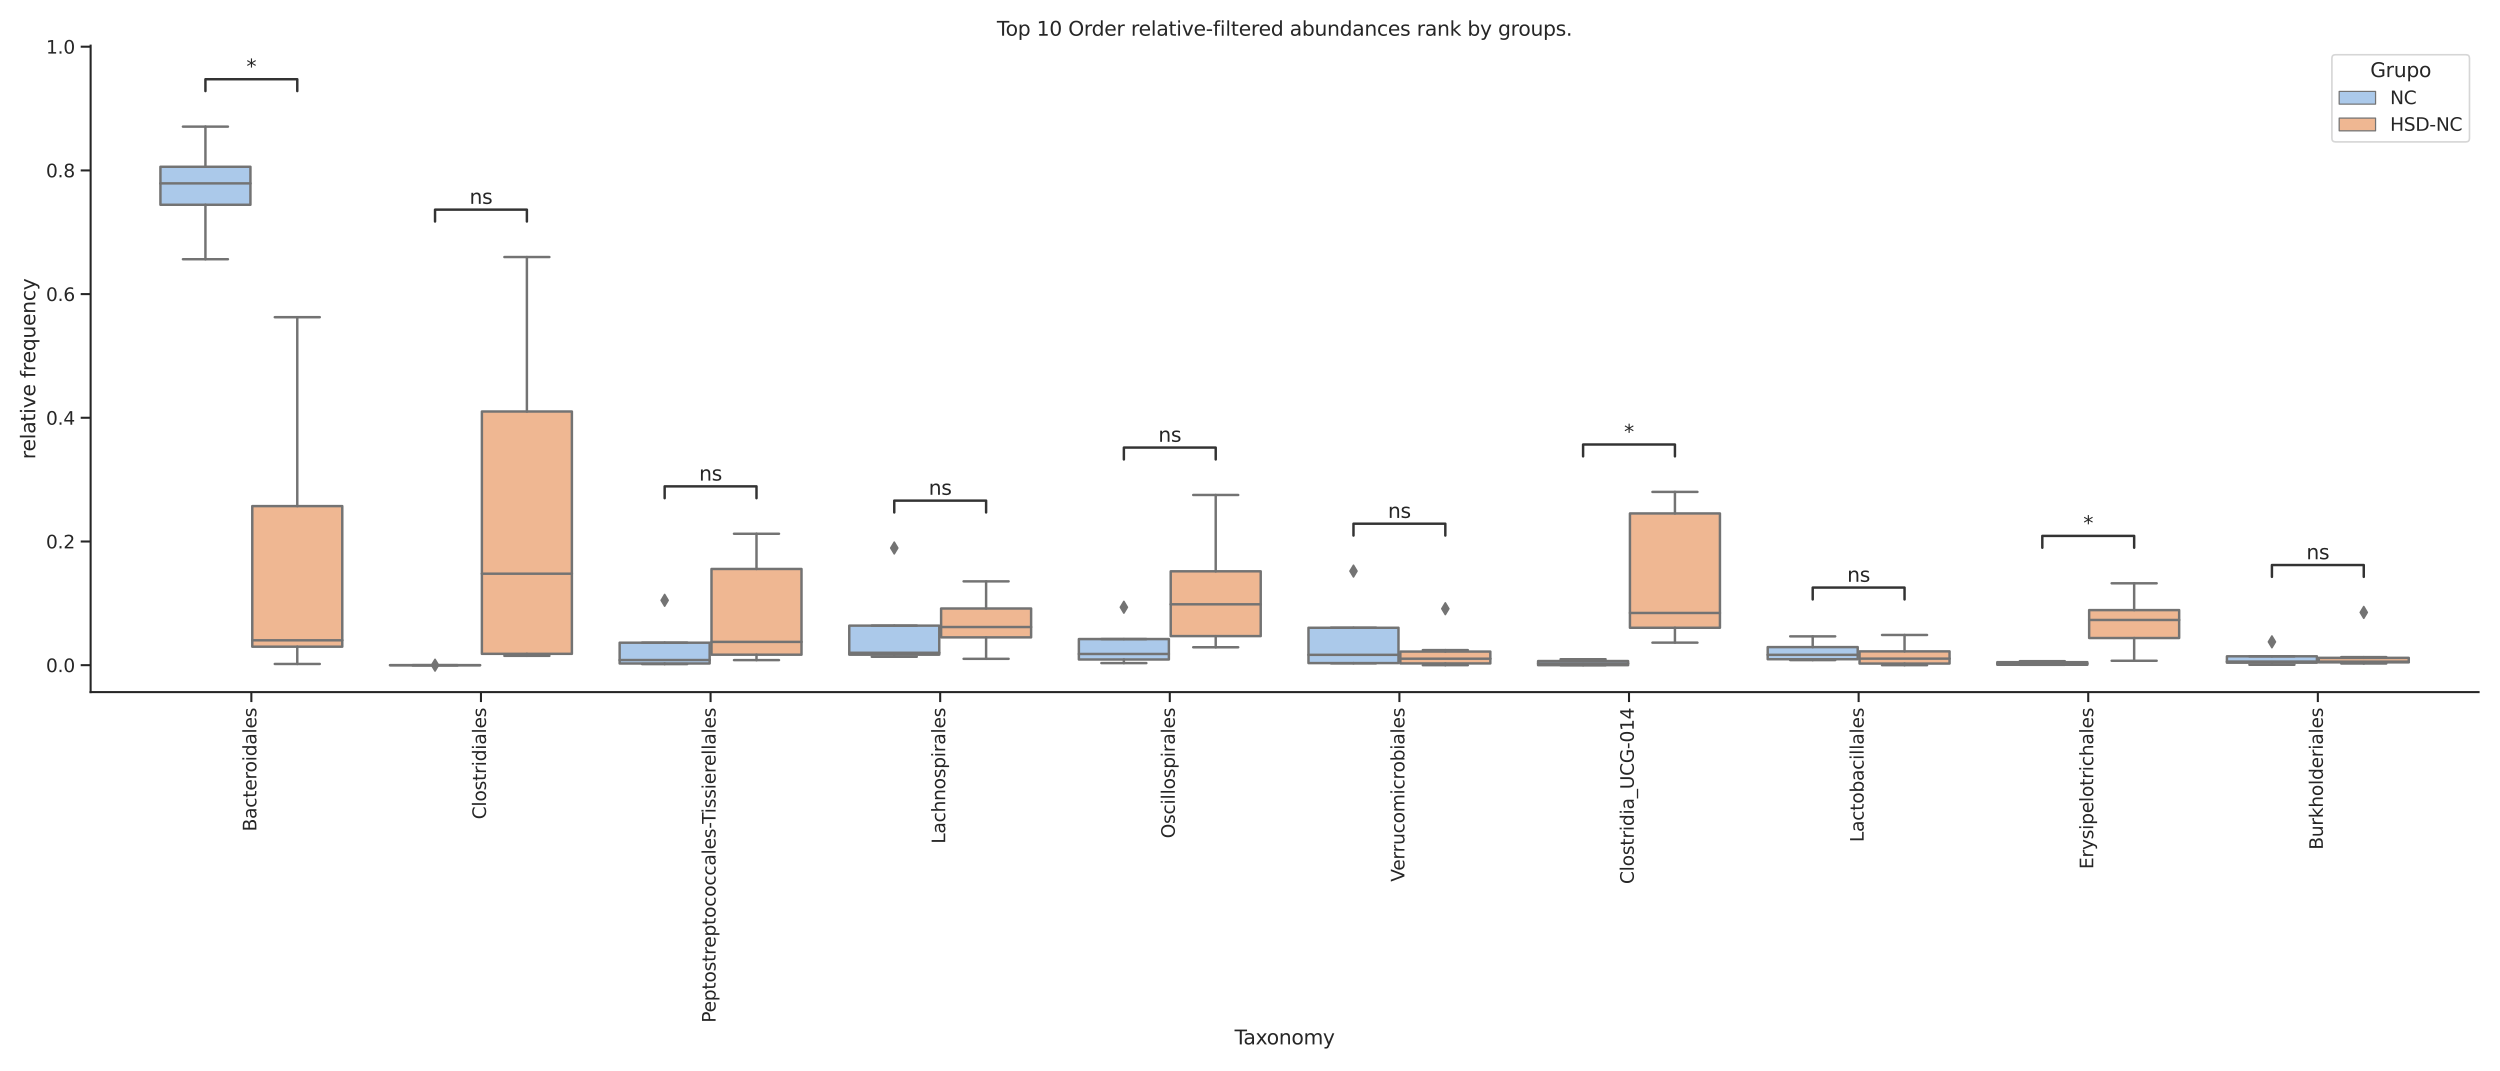 <?xml version="1.0" encoding="utf-8" standalone="no"?>
<!DOCTYPE svg PUBLIC "-//W3C//DTD SVG 1.1//EN"
  "http://www.w3.org/Graphics/SVG/1.1/DTD/svg11.dtd">
<svg xmlns:xlink="http://www.w3.org/1999/xlink" width="1512pt" height="648pt" viewBox="0 0 1512 648" xmlns="http://www.w3.org/2000/svg" version="1.1">
 <defs>
  <style type="text/css">*{stroke-linejoin: round; stroke-linecap: butt}</style>
 </defs>
 <g id="figure_1">
  <g id="patch_1">
   <path d="M 0 648 
L 1512 648 
L 1512 0 
L 0 0 
z
" style="fill: #ffffff"/>
  </g>
  <g id="axes_1">
   <g id="patch_2">
    <path d="M 54.81 418.59 
L 1499.04 418.59 
L 1499.04 27.6 
L 54.81 27.6 
z
" style="fill: #ffffff"/>
   </g>
   <g id="matplotlib.axis_1">
    <g id="xtick_1">
     <g id="line2d_1">
      <defs>
       <path id="m5964e24e0c" d="M 0 0 
L 0 6 
" style="stroke: #262626; stroke-width: 1.25"/>
      </defs>
      <g>
       <use xlink:href="#m5964e24e0c" x="152.018" y="418.59" style="fill: #262626; stroke: #262626; stroke-width: 1.25"/>
      </g>
     </g>
     <g id="text_1">
      <!-- Bacteroidales -->
      <g style="fill: #262626" transform="translate(155.053 502.847)rotate(-90)scale(0.11 -0.11)">
       <defs>
        <path id="DejaVuSans-42" d="M 1259 2228 
L 1259 519 
L 2272 519 
Q 2781 519 3026 730 
Q 3272 941 3272 1375 
Q 3272 1813 3026 2020 
Q 2781 2228 2272 2228 
L 1259 2228 
z
M 1259 4147 
L 1259 2741 
L 2194 2741 
Q 2656 2741 2882 2914 
Q 3109 3088 3109 3444 
Q 3109 3797 2882 3972 
Q 2656 4147 2194 4147 
L 1259 4147 
z
M 628 4666 
L 2241 4666 
Q 2963 4666 3353 4366 
Q 3744 4066 3744 3513 
Q 3744 3084 3544 2831 
Q 3344 2578 2956 2516 
Q 3422 2416 3680 2098 
Q 3938 1781 3938 1306 
Q 3938 681 3513 340 
Q 3088 0 2303 0 
L 628 0 
L 628 4666 
z
" transform="scale(0.016)"/>
        <path id="DejaVuSans-61" d="M 2194 1759 
Q 1497 1759 1228 1600 
Q 959 1441 959 1056 
Q 959 750 1161 570 
Q 1363 391 1709 391 
Q 2188 391 2477 730 
Q 2766 1069 2766 1631 
L 2766 1759 
L 2194 1759 
z
M 3341 1997 
L 3341 0 
L 2766 0 
L 2766 531 
Q 2569 213 2275 61 
Q 1981 -91 1556 -91 
Q 1019 -91 701 211 
Q 384 513 384 1019 
Q 384 1609 779 1909 
Q 1175 2209 1959 2209 
L 2766 2209 
L 2766 2266 
Q 2766 2663 2505 2880 
Q 2244 3097 1772 3097 
Q 1472 3097 1187 3025 
Q 903 2953 641 2809 
L 641 3341 
Q 956 3463 1253 3523 
Q 1550 3584 1831 3584 
Q 2591 3584 2966 3190 
Q 3341 2797 3341 1997 
z
" transform="scale(0.016)"/>
        <path id="DejaVuSans-63" d="M 3122 3366 
L 3122 2828 
Q 2878 2963 2633 3030 
Q 2388 3097 2138 3097 
Q 1578 3097 1268 2742 
Q 959 2388 959 1747 
Q 959 1106 1268 751 
Q 1578 397 2138 397 
Q 2388 397 2633 464 
Q 2878 531 3122 666 
L 3122 134 
Q 2881 22 2623 -34 
Q 2366 -91 2075 -91 
Q 1284 -91 818 406 
Q 353 903 353 1747 
Q 353 2603 823 3093 
Q 1294 3584 2113 3584 
Q 2378 3584 2631 3529 
Q 2884 3475 3122 3366 
z
" transform="scale(0.016)"/>
        <path id="DejaVuSans-74" d="M 1172 4494 
L 1172 3500 
L 2356 3500 
L 2356 3053 
L 1172 3053 
L 1172 1153 
Q 1172 725 1289 603 
Q 1406 481 1766 481 
L 2356 481 
L 2356 0 
L 1766 0 
Q 1100 0 847 248 
Q 594 497 594 1153 
L 594 3053 
L 172 3053 
L 172 3500 
L 594 3500 
L 594 4494 
L 1172 4494 
z
" transform="scale(0.016)"/>
        <path id="DejaVuSans-65" d="M 3597 1894 
L 3597 1613 
L 953 1613 
Q 991 1019 1311 708 
Q 1631 397 2203 397 
Q 2534 397 2845 478 
Q 3156 559 3463 722 
L 3463 178 
Q 3153 47 2828 -22 
Q 2503 -91 2169 -91 
Q 1331 -91 842 396 
Q 353 884 353 1716 
Q 353 2575 817 3079 
Q 1281 3584 2069 3584 
Q 2775 3584 3186 3129 
Q 3597 2675 3597 1894 
z
M 3022 2063 
Q 3016 2534 2758 2815 
Q 2500 3097 2075 3097 
Q 1594 3097 1305 2825 
Q 1016 2553 972 2059 
L 3022 2063 
z
" transform="scale(0.016)"/>
        <path id="DejaVuSans-72" d="M 2631 2963 
Q 2534 3019 2420 3045 
Q 2306 3072 2169 3072 
Q 1681 3072 1420 2755 
Q 1159 2438 1159 1844 
L 1159 0 
L 581 0 
L 581 3500 
L 1159 3500 
L 1159 2956 
Q 1341 3275 1631 3429 
Q 1922 3584 2338 3584 
Q 2397 3584 2469 3576 
Q 2541 3569 2628 3553 
L 2631 2963 
z
" transform="scale(0.016)"/>
        <path id="DejaVuSans-6f" d="M 1959 3097 
Q 1497 3097 1228 2736 
Q 959 2375 959 1747 
Q 959 1119 1226 758 
Q 1494 397 1959 397 
Q 2419 397 2687 759 
Q 2956 1122 2956 1747 
Q 2956 2369 2687 2733 
Q 2419 3097 1959 3097 
z
M 1959 3584 
Q 2709 3584 3137 3096 
Q 3566 2609 3566 1747 
Q 3566 888 3137 398 
Q 2709 -91 1959 -91 
Q 1206 -91 779 398 
Q 353 888 353 1747 
Q 353 2609 779 3096 
Q 1206 3584 1959 3584 
z
" transform="scale(0.016)"/>
        <path id="DejaVuSans-69" d="M 603 3500 
L 1178 3500 
L 1178 0 
L 603 0 
L 603 3500 
z
M 603 4863 
L 1178 4863 
L 1178 4134 
L 603 4134 
L 603 4863 
z
" transform="scale(0.016)"/>
        <path id="DejaVuSans-64" d="M 2906 2969 
L 2906 4863 
L 3481 4863 
L 3481 0 
L 2906 0 
L 2906 525 
Q 2725 213 2448 61 
Q 2172 -91 1784 -91 
Q 1150 -91 751 415 
Q 353 922 353 1747 
Q 353 2572 751 3078 
Q 1150 3584 1784 3584 
Q 2172 3584 2448 3432 
Q 2725 3281 2906 2969 
z
M 947 1747 
Q 947 1113 1208 752 
Q 1469 391 1925 391 
Q 2381 391 2643 752 
Q 2906 1113 2906 1747 
Q 2906 2381 2643 2742 
Q 2381 3103 1925 3103 
Q 1469 3103 1208 2742 
Q 947 2381 947 1747 
z
" transform="scale(0.016)"/>
        <path id="DejaVuSans-6c" d="M 603 4863 
L 1178 4863 
L 1178 0 
L 603 0 
L 603 4863 
z
" transform="scale(0.016)"/>
        <path id="DejaVuSans-73" d="M 2834 3397 
L 2834 2853 
Q 2591 2978 2328 3040 
Q 2066 3103 1784 3103 
Q 1356 3103 1142 2972 
Q 928 2841 928 2578 
Q 928 2378 1081 2264 
Q 1234 2150 1697 2047 
L 1894 2003 
Q 2506 1872 2764 1633 
Q 3022 1394 3022 966 
Q 3022 478 2636 193 
Q 2250 -91 1575 -91 
Q 1294 -91 989 -36 
Q 684 19 347 128 
L 347 722 
Q 666 556 975 473 
Q 1284 391 1588 391 
Q 1994 391 2212 530 
Q 2431 669 2431 922 
Q 2431 1156 2273 1281 
Q 2116 1406 1581 1522 
L 1381 1569 
Q 847 1681 609 1914 
Q 372 2147 372 2553 
Q 372 3047 722 3315 
Q 1072 3584 1716 3584 
Q 2034 3584 2315 3537 
Q 2597 3491 2834 3397 
z
" transform="scale(0.016)"/>
       </defs>
       <use xlink:href="#DejaVuSans-42"/>
       <use xlink:href="#DejaVuSans-61" x="68.604"/>
       <use xlink:href="#DejaVuSans-63" x="129.883"/>
       <use xlink:href="#DejaVuSans-74" x="184.863"/>
       <use xlink:href="#DejaVuSans-65" x="224.072"/>
       <use xlink:href="#DejaVuSans-72" x="285.596"/>
       <use xlink:href="#DejaVuSans-6f" x="324.459"/>
       <use xlink:href="#DejaVuSans-69" x="385.641"/>
       <use xlink:href="#DejaVuSans-64" x="413.424"/>
       <use xlink:href="#DejaVuSans-61" x="476.9"/>
       <use xlink:href="#DejaVuSans-6c" x="538.18"/>
       <use xlink:href="#DejaVuSans-65" x="565.963"/>
       <use xlink:href="#DejaVuSans-73" x="627.486"/>
      </g>
     </g>
    </g>
    <g id="xtick_2">
     <g id="line2d_2">
      <g>
       <use xlink:href="#m5964e24e0c" x="290.886" y="418.59" style="fill: #262626; stroke: #262626; stroke-width: 1.25"/>
      </g>
     </g>
     <g id="text_2">
      <!-- Clostridiales -->
      <g style="fill: #262626" transform="translate(293.921 495.513)rotate(-90)scale(0.11 -0.11)">
       <defs>
        <path id="DejaVuSans-43" d="M 4122 4306 
L 4122 3641 
Q 3803 3938 3442 4084 
Q 3081 4231 2675 4231 
Q 1875 4231 1450 3742 
Q 1025 3253 1025 2328 
Q 1025 1406 1450 917 
Q 1875 428 2675 428 
Q 3081 428 3442 575 
Q 3803 722 4122 1019 
L 4122 359 
Q 3791 134 3420 21 
Q 3050 -91 2638 -91 
Q 1578 -91 968 557 
Q 359 1206 359 2328 
Q 359 3453 968 4101 
Q 1578 4750 2638 4750 
Q 3056 4750 3426 4639 
Q 3797 4528 4122 4306 
z
" transform="scale(0.016)"/>
       </defs>
       <use xlink:href="#DejaVuSans-43"/>
       <use xlink:href="#DejaVuSans-6c" x="69.824"/>
       <use xlink:href="#DejaVuSans-6f" x="97.607"/>
       <use xlink:href="#DejaVuSans-73" x="158.789"/>
       <use xlink:href="#DejaVuSans-74" x="210.889"/>
       <use xlink:href="#DejaVuSans-72" x="250.098"/>
       <use xlink:href="#DejaVuSans-69" x="291.211"/>
       <use xlink:href="#DejaVuSans-64" x="318.994"/>
       <use xlink:href="#DejaVuSans-69" x="382.471"/>
       <use xlink:href="#DejaVuSans-61" x="410.254"/>
       <use xlink:href="#DejaVuSans-6c" x="471.533"/>
       <use xlink:href="#DejaVuSans-65" x="499.316"/>
       <use xlink:href="#DejaVuSans-73" x="560.84"/>
      </g>
     </g>
    </g>
    <g id="xtick_3">
     <g id="line2d_3">
      <g>
       <use xlink:href="#m5964e24e0c" x="429.754" y="418.59" style="fill: #262626; stroke: #262626; stroke-width: 1.25"/>
      </g>
     </g>
     <g id="text_3">
      <!-- Peptostreptococcales-Tissierellales -->
      <g style="fill: #262626" transform="translate(432.79 618.533)rotate(-90)scale(0.11 -0.11)">
       <defs>
        <path id="DejaVuSans-50" d="M 1259 4147 
L 1259 2394 
L 2053 2394 
Q 2494 2394 2734 2622 
Q 2975 2850 2975 3272 
Q 2975 3691 2734 3919 
Q 2494 4147 2053 4147 
L 1259 4147 
z
M 628 4666 
L 2053 4666 
Q 2838 4666 3239 4311 
Q 3641 3956 3641 3272 
Q 3641 2581 3239 2228 
Q 2838 1875 2053 1875 
L 1259 1875 
L 1259 0 
L 628 0 
L 628 4666 
z
" transform="scale(0.016)"/>
        <path id="DejaVuSans-70" d="M 1159 525 
L 1159 -1331 
L 581 -1331 
L 581 3500 
L 1159 3500 
L 1159 2969 
Q 1341 3281 1617 3432 
Q 1894 3584 2278 3584 
Q 2916 3584 3314 3078 
Q 3713 2572 3713 1747 
Q 3713 922 3314 415 
Q 2916 -91 2278 -91 
Q 1894 -91 1617 61 
Q 1341 213 1159 525 
z
M 3116 1747 
Q 3116 2381 2855 2742 
Q 2594 3103 2138 3103 
Q 1681 3103 1420 2742 
Q 1159 2381 1159 1747 
Q 1159 1113 1420 752 
Q 1681 391 2138 391 
Q 2594 391 2855 752 
Q 3116 1113 3116 1747 
z
" transform="scale(0.016)"/>
        <path id="DejaVuSans-2d" d="M 313 2009 
L 1997 2009 
L 1997 1497 
L 313 1497 
L 313 2009 
z
" transform="scale(0.016)"/>
        <path id="DejaVuSans-54" d="M -19 4666 
L 3928 4666 
L 3928 4134 
L 2272 4134 
L 2272 0 
L 1638 0 
L 1638 4134 
L -19 4134 
L -19 4666 
z
" transform="scale(0.016)"/>
       </defs>
       <use xlink:href="#DejaVuSans-50"/>
       <use xlink:href="#DejaVuSans-65" x="56.678"/>
       <use xlink:href="#DejaVuSans-70" x="118.201"/>
       <use xlink:href="#DejaVuSans-74" x="181.678"/>
       <use xlink:href="#DejaVuSans-6f" x="220.887"/>
       <use xlink:href="#DejaVuSans-73" x="282.068"/>
       <use xlink:href="#DejaVuSans-74" x="334.168"/>
       <use xlink:href="#DejaVuSans-72" x="373.377"/>
       <use xlink:href="#DejaVuSans-65" x="412.24"/>
       <use xlink:href="#DejaVuSans-70" x="473.764"/>
       <use xlink:href="#DejaVuSans-74" x="537.24"/>
       <use xlink:href="#DejaVuSans-6f" x="576.449"/>
       <use xlink:href="#DejaVuSans-63" x="637.631"/>
       <use xlink:href="#DejaVuSans-6f" x="692.611"/>
       <use xlink:href="#DejaVuSans-63" x="753.793"/>
       <use xlink:href="#DejaVuSans-63" x="808.773"/>
       <use xlink:href="#DejaVuSans-61" x="863.754"/>
       <use xlink:href="#DejaVuSans-6c" x="925.033"/>
       <use xlink:href="#DejaVuSans-65" x="952.816"/>
       <use xlink:href="#DejaVuSans-73" x="1014.34"/>
       <use xlink:href="#DejaVuSans-2d" x="1066.439"/>
       <use xlink:href="#DejaVuSans-54" x="1093.398"/>
       <use xlink:href="#DejaVuSans-69" x="1151.357"/>
       <use xlink:href="#DejaVuSans-73" x="1179.141"/>
       <use xlink:href="#DejaVuSans-73" x="1231.24"/>
       <use xlink:href="#DejaVuSans-69" x="1283.34"/>
       <use xlink:href="#DejaVuSans-65" x="1311.123"/>
       <use xlink:href="#DejaVuSans-72" x="1372.646"/>
       <use xlink:href="#DejaVuSans-65" x="1411.51"/>
       <use xlink:href="#DejaVuSans-6c" x="1473.033"/>
       <use xlink:href="#DejaVuSans-6c" x="1500.816"/>
       <use xlink:href="#DejaVuSans-61" x="1528.6"/>
       <use xlink:href="#DejaVuSans-6c" x="1589.879"/>
       <use xlink:href="#DejaVuSans-65" x="1617.662"/>
       <use xlink:href="#DejaVuSans-73" x="1679.186"/>
      </g>
     </g>
    </g>
    <g id="xtick_4">
     <g id="line2d_4">
      <g>
       <use xlink:href="#m5964e24e0c" x="568.623" y="418.59" style="fill: #262626; stroke: #262626; stroke-width: 1.25"/>
      </g>
     </g>
     <g id="text_4">
      <!-- Lachnospirales -->
      <g style="fill: #262626" transform="translate(571.658 510.269)rotate(-90)scale(0.11 -0.11)">
       <defs>
        <path id="DejaVuSans-4c" d="M 628 4666 
L 1259 4666 
L 1259 531 
L 3531 531 
L 3531 0 
L 628 0 
L 628 4666 
z
" transform="scale(0.016)"/>
        <path id="DejaVuSans-68" d="M 3513 2113 
L 3513 0 
L 2938 0 
L 2938 2094 
Q 2938 2591 2744 2837 
Q 2550 3084 2163 3084 
Q 1697 3084 1428 2787 
Q 1159 2491 1159 1978 
L 1159 0 
L 581 0 
L 581 4863 
L 1159 4863 
L 1159 2956 
Q 1366 3272 1645 3428 
Q 1925 3584 2291 3584 
Q 2894 3584 3203 3211 
Q 3513 2838 3513 2113 
z
" transform="scale(0.016)"/>
        <path id="DejaVuSans-6e" d="M 3513 2113 
L 3513 0 
L 2938 0 
L 2938 2094 
Q 2938 2591 2744 2837 
Q 2550 3084 2163 3084 
Q 1697 3084 1428 2787 
Q 1159 2491 1159 1978 
L 1159 0 
L 581 0 
L 581 3500 
L 1159 3500 
L 1159 2956 
Q 1366 3272 1645 3428 
Q 1925 3584 2291 3584 
Q 2894 3584 3203 3211 
Q 3513 2838 3513 2113 
z
" transform="scale(0.016)"/>
       </defs>
       <use xlink:href="#DejaVuSans-4c"/>
       <use xlink:href="#DejaVuSans-61" x="55.713"/>
       <use xlink:href="#DejaVuSans-63" x="116.992"/>
       <use xlink:href="#DejaVuSans-68" x="171.973"/>
       <use xlink:href="#DejaVuSans-6e" x="235.352"/>
       <use xlink:href="#DejaVuSans-6f" x="298.73"/>
       <use xlink:href="#DejaVuSans-73" x="359.912"/>
       <use xlink:href="#DejaVuSans-70" x="412.012"/>
       <use xlink:href="#DejaVuSans-69" x="475.488"/>
       <use xlink:href="#DejaVuSans-72" x="503.271"/>
       <use xlink:href="#DejaVuSans-61" x="544.385"/>
       <use xlink:href="#DejaVuSans-6c" x="605.664"/>
       <use xlink:href="#DejaVuSans-65" x="633.447"/>
       <use xlink:href="#DejaVuSans-73" x="694.971"/>
      </g>
     </g>
    </g>
    <g id="xtick_5">
     <g id="line2d_5">
      <g>
       <use xlink:href="#m5964e24e0c" x="707.491" y="418.59" style="fill: #262626; stroke: #262626; stroke-width: 1.25"/>
      </g>
     </g>
     <g id="text_5">
      <!-- Oscillospirales -->
      <g style="fill: #262626" transform="translate(710.526 507.013)rotate(-90)scale(0.11 -0.11)">
       <defs>
        <path id="DejaVuSans-4f" d="M 2522 4238 
Q 1834 4238 1429 3725 
Q 1025 3213 1025 2328 
Q 1025 1447 1429 934 
Q 1834 422 2522 422 
Q 3209 422 3611 934 
Q 4013 1447 4013 2328 
Q 4013 3213 3611 3725 
Q 3209 4238 2522 4238 
z
M 2522 4750 
Q 3503 4750 4090 4092 
Q 4678 3434 4678 2328 
Q 4678 1225 4090 567 
Q 3503 -91 2522 -91 
Q 1538 -91 948 565 
Q 359 1222 359 2328 
Q 359 3434 948 4092 
Q 1538 4750 2522 4750 
z
" transform="scale(0.016)"/>
       </defs>
       <use xlink:href="#DejaVuSans-4f"/>
       <use xlink:href="#DejaVuSans-73" x="78.711"/>
       <use xlink:href="#DejaVuSans-63" x="130.811"/>
       <use xlink:href="#DejaVuSans-69" x="185.791"/>
       <use xlink:href="#DejaVuSans-6c" x="213.574"/>
       <use xlink:href="#DejaVuSans-6c" x="241.357"/>
       <use xlink:href="#DejaVuSans-6f" x="269.141"/>
       <use xlink:href="#DejaVuSans-73" x="330.322"/>
       <use xlink:href="#DejaVuSans-70" x="382.422"/>
       <use xlink:href="#DejaVuSans-69" x="445.898"/>
       <use xlink:href="#DejaVuSans-72" x="473.682"/>
       <use xlink:href="#DejaVuSans-61" x="514.795"/>
       <use xlink:href="#DejaVuSans-6c" x="576.074"/>
       <use xlink:href="#DejaVuSans-65" x="603.857"/>
       <use xlink:href="#DejaVuSans-73" x="665.381"/>
      </g>
     </g>
    </g>
    <g id="xtick_6">
     <g id="line2d_6">
      <g>
       <use xlink:href="#m5964e24e0c" x="846.359" y="418.59" style="fill: #262626; stroke: #262626; stroke-width: 1.25"/>
      </g>
     </g>
     <g id="text_6">
      <!-- Verrucomicrobiales -->
      <g style="fill: #262626" transform="translate(849.394 533.291)rotate(-90)scale(0.11 -0.11)">
       <defs>
        <path id="DejaVuSans-56" d="M 1831 0 
L 50 4666 
L 709 4666 
L 2188 738 
L 3669 4666 
L 4325 4666 
L 2547 0 
L 1831 0 
z
" transform="scale(0.016)"/>
        <path id="DejaVuSans-75" d="M 544 1381 
L 544 3500 
L 1119 3500 
L 1119 1403 
Q 1119 906 1312 657 
Q 1506 409 1894 409 
Q 2359 409 2629 706 
Q 2900 1003 2900 1516 
L 2900 3500 
L 3475 3500 
L 3475 0 
L 2900 0 
L 2900 538 
Q 2691 219 2414 64 
Q 2138 -91 1772 -91 
Q 1169 -91 856 284 
Q 544 659 544 1381 
z
M 1991 3584 
L 1991 3584 
z
" transform="scale(0.016)"/>
        <path id="DejaVuSans-6d" d="M 3328 2828 
Q 3544 3216 3844 3400 
Q 4144 3584 4550 3584 
Q 5097 3584 5394 3201 
Q 5691 2819 5691 2113 
L 5691 0 
L 5113 0 
L 5113 2094 
Q 5113 2597 4934 2840 
Q 4756 3084 4391 3084 
Q 3944 3084 3684 2787 
Q 3425 2491 3425 1978 
L 3425 0 
L 2847 0 
L 2847 2094 
Q 2847 2600 2669 2842 
Q 2491 3084 2119 3084 
Q 1678 3084 1418 2786 
Q 1159 2488 1159 1978 
L 1159 0 
L 581 0 
L 581 3500 
L 1159 3500 
L 1159 2956 
Q 1356 3278 1631 3431 
Q 1906 3584 2284 3584 
Q 2666 3584 2933 3390 
Q 3200 3197 3328 2828 
z
" transform="scale(0.016)"/>
        <path id="DejaVuSans-62" d="M 3116 1747 
Q 3116 2381 2855 2742 
Q 2594 3103 2138 3103 
Q 1681 3103 1420 2742 
Q 1159 2381 1159 1747 
Q 1159 1113 1420 752 
Q 1681 391 2138 391 
Q 2594 391 2855 752 
Q 3116 1113 3116 1747 
z
M 1159 2969 
Q 1341 3281 1617 3432 
Q 1894 3584 2278 3584 
Q 2916 3584 3314 3078 
Q 3713 2572 3713 1747 
Q 3713 922 3314 415 
Q 2916 -91 2278 -91 
Q 1894 -91 1617 61 
Q 1341 213 1159 525 
L 1159 0 
L 581 0 
L 581 4863 
L 1159 4863 
L 1159 2969 
z
" transform="scale(0.016)"/>
       </defs>
       <use xlink:href="#DejaVuSans-56"/>
       <use xlink:href="#DejaVuSans-65" x="60.658"/>
       <use xlink:href="#DejaVuSans-72" x="122.182"/>
       <use xlink:href="#DejaVuSans-72" x="161.545"/>
       <use xlink:href="#DejaVuSans-75" x="202.658"/>
       <use xlink:href="#DejaVuSans-63" x="266.037"/>
       <use xlink:href="#DejaVuSans-6f" x="321.018"/>
       <use xlink:href="#DejaVuSans-6d" x="382.199"/>
       <use xlink:href="#DejaVuSans-69" x="479.611"/>
       <use xlink:href="#DejaVuSans-63" x="507.395"/>
       <use xlink:href="#DejaVuSans-72" x="562.375"/>
       <use xlink:href="#DejaVuSans-6f" x="601.238"/>
       <use xlink:href="#DejaVuSans-62" x="662.42"/>
       <use xlink:href="#DejaVuSans-69" x="725.896"/>
       <use xlink:href="#DejaVuSans-61" x="753.68"/>
       <use xlink:href="#DejaVuSans-6c" x="814.959"/>
       <use xlink:href="#DejaVuSans-65" x="842.742"/>
       <use xlink:href="#DejaVuSans-73" x="904.266"/>
      </g>
     </g>
    </g>
    <g id="xtick_7">
     <g id="line2d_7">
      <g>
       <use xlink:href="#m5964e24e0c" x="985.227" y="418.59" style="fill: #262626; stroke: #262626; stroke-width: 1.25"/>
      </g>
     </g>
     <g id="text_7">
      <!-- Clostridia_UCG-014 -->
      <g style="fill: #262626" transform="translate(988.11 534.678)rotate(-90)scale(0.11 -0.11)">
       <defs>
        <path id="DejaVuSans-5f" d="M 3263 -1063 
L 3263 -1509 
L -63 -1509 
L -63 -1063 
L 3263 -1063 
z
" transform="scale(0.016)"/>
        <path id="DejaVuSans-55" d="M 556 4666 
L 1191 4666 
L 1191 1831 
Q 1191 1081 1462 751 
Q 1734 422 2344 422 
Q 2950 422 3222 751 
Q 3494 1081 3494 1831 
L 3494 4666 
L 4128 4666 
L 4128 1753 
Q 4128 841 3676 375 
Q 3225 -91 2344 -91 
Q 1459 -91 1007 375 
Q 556 841 556 1753 
L 556 4666 
z
" transform="scale(0.016)"/>
        <path id="DejaVuSans-47" d="M 3809 666 
L 3809 1919 
L 2778 1919 
L 2778 2438 
L 4434 2438 
L 4434 434 
Q 4069 175 3628 42 
Q 3188 -91 2688 -91 
Q 1594 -91 976 548 
Q 359 1188 359 2328 
Q 359 3472 976 4111 
Q 1594 4750 2688 4750 
Q 3144 4750 3555 4637 
Q 3966 4525 4313 4306 
L 4313 3634 
Q 3963 3931 3569 4081 
Q 3175 4231 2741 4231 
Q 1884 4231 1454 3753 
Q 1025 3275 1025 2328 
Q 1025 1384 1454 906 
Q 1884 428 2741 428 
Q 3075 428 3337 486 
Q 3600 544 3809 666 
z
" transform="scale(0.016)"/>
        <path id="DejaVuSans-30" d="M 2034 4250 
Q 1547 4250 1301 3770 
Q 1056 3291 1056 2328 
Q 1056 1369 1301 889 
Q 1547 409 2034 409 
Q 2525 409 2770 889 
Q 3016 1369 3016 2328 
Q 3016 3291 2770 3770 
Q 2525 4250 2034 4250 
z
M 2034 4750 
Q 2819 4750 3233 4129 
Q 3647 3509 3647 2328 
Q 3647 1150 3233 529 
Q 2819 -91 2034 -91 
Q 1250 -91 836 529 
Q 422 1150 422 2328 
Q 422 3509 836 4129 
Q 1250 4750 2034 4750 
z
" transform="scale(0.016)"/>
        <path id="DejaVuSans-31" d="M 794 531 
L 1825 531 
L 1825 4091 
L 703 3866 
L 703 4441 
L 1819 4666 
L 2450 4666 
L 2450 531 
L 3481 531 
L 3481 0 
L 794 0 
L 794 531 
z
" transform="scale(0.016)"/>
        <path id="DejaVuSans-34" d="M 2419 4116 
L 825 1625 
L 2419 1625 
L 2419 4116 
z
M 2253 4666 
L 3047 4666 
L 3047 1625 
L 3713 1625 
L 3713 1100 
L 3047 1100 
L 3047 0 
L 2419 0 
L 2419 1100 
L 313 1100 
L 313 1709 
L 2253 4666 
z
" transform="scale(0.016)"/>
       </defs>
       <use xlink:href="#DejaVuSans-43"/>
       <use xlink:href="#DejaVuSans-6c" x="69.824"/>
       <use xlink:href="#DejaVuSans-6f" x="97.607"/>
       <use xlink:href="#DejaVuSans-73" x="158.789"/>
       <use xlink:href="#DejaVuSans-74" x="210.889"/>
       <use xlink:href="#DejaVuSans-72" x="250.098"/>
       <use xlink:href="#DejaVuSans-69" x="291.211"/>
       <use xlink:href="#DejaVuSans-64" x="318.994"/>
       <use xlink:href="#DejaVuSans-69" x="382.471"/>
       <use xlink:href="#DejaVuSans-61" x="410.254"/>
       <use xlink:href="#DejaVuSans-5f" x="471.533"/>
       <use xlink:href="#DejaVuSans-55" x="521.533"/>
       <use xlink:href="#DejaVuSans-43" x="594.727"/>
       <use xlink:href="#DejaVuSans-47" x="664.551"/>
       <use xlink:href="#DejaVuSans-2d" x="742.041"/>
       <use xlink:href="#DejaVuSans-30" x="778.125"/>
       <use xlink:href="#DejaVuSans-31" x="841.748"/>
       <use xlink:href="#DejaVuSans-34" x="905.371"/>
      </g>
     </g>
    </g>
    <g id="xtick_8">
     <g id="line2d_8">
      <g>
       <use xlink:href="#m5964e24e0c" x="1124.096" y="418.59" style="fill: #262626; stroke: #262626; stroke-width: 1.25"/>
      </g>
     </g>
     <g id="text_8">
      <!-- Lactobacillales -->
      <g style="fill: #262626" transform="translate(1127.131 509.287)rotate(-90)scale(0.11 -0.11)">
       <use xlink:href="#DejaVuSans-4c"/>
       <use xlink:href="#DejaVuSans-61" x="55.713"/>
       <use xlink:href="#DejaVuSans-63" x="116.992"/>
       <use xlink:href="#DejaVuSans-74" x="171.973"/>
       <use xlink:href="#DejaVuSans-6f" x="211.182"/>
       <use xlink:href="#DejaVuSans-62" x="272.363"/>
       <use xlink:href="#DejaVuSans-61" x="335.84"/>
       <use xlink:href="#DejaVuSans-63" x="397.119"/>
       <use xlink:href="#DejaVuSans-69" x="452.1"/>
       <use xlink:href="#DejaVuSans-6c" x="479.883"/>
       <use xlink:href="#DejaVuSans-6c" x="507.666"/>
       <use xlink:href="#DejaVuSans-61" x="535.449"/>
       <use xlink:href="#DejaVuSans-6c" x="596.729"/>
       <use xlink:href="#DejaVuSans-65" x="624.512"/>
       <use xlink:href="#DejaVuSans-73" x="686.035"/>
      </g>
     </g>
    </g>
    <g id="xtick_9">
     <g id="line2d_9">
      <g>
       <use xlink:href="#m5964e24e0c" x="1262.964" y="418.59" style="fill: #262626; stroke: #262626; stroke-width: 1.25"/>
      </g>
     </g>
     <g id="text_9">
      <!-- Erysipelotrichales -->
      <g style="fill: #262626" transform="translate(1265.999 525.603)rotate(-90)scale(0.11 -0.11)">
       <defs>
        <path id="DejaVuSans-45" d="M 628 4666 
L 3578 4666 
L 3578 4134 
L 1259 4134 
L 1259 2753 
L 3481 2753 
L 3481 2222 
L 1259 2222 
L 1259 531 
L 3634 531 
L 3634 0 
L 628 0 
L 628 4666 
z
" transform="scale(0.016)"/>
        <path id="DejaVuSans-79" d="M 2059 -325 
Q 1816 -950 1584 -1140 
Q 1353 -1331 966 -1331 
L 506 -1331 
L 506 -850 
L 844 -850 
Q 1081 -850 1212 -737 
Q 1344 -625 1503 -206 
L 1606 56 
L 191 3500 
L 800 3500 
L 1894 763 
L 2988 3500 
L 3597 3500 
L 2059 -325 
z
" transform="scale(0.016)"/>
       </defs>
       <use xlink:href="#DejaVuSans-45"/>
       <use xlink:href="#DejaVuSans-72" x="63.184"/>
       <use xlink:href="#DejaVuSans-79" x="104.297"/>
       <use xlink:href="#DejaVuSans-73" x="163.477"/>
       <use xlink:href="#DejaVuSans-69" x="215.576"/>
       <use xlink:href="#DejaVuSans-70" x="243.359"/>
       <use xlink:href="#DejaVuSans-65" x="306.836"/>
       <use xlink:href="#DejaVuSans-6c" x="368.359"/>
       <use xlink:href="#DejaVuSans-6f" x="396.143"/>
       <use xlink:href="#DejaVuSans-74" x="457.324"/>
       <use xlink:href="#DejaVuSans-72" x="496.533"/>
       <use xlink:href="#DejaVuSans-69" x="537.646"/>
       <use xlink:href="#DejaVuSans-63" x="565.43"/>
       <use xlink:href="#DejaVuSans-68" x="620.41"/>
       <use xlink:href="#DejaVuSans-61" x="683.789"/>
       <use xlink:href="#DejaVuSans-6c" x="745.068"/>
       <use xlink:href="#DejaVuSans-65" x="772.852"/>
       <use xlink:href="#DejaVuSans-73" x="834.375"/>
      </g>
     </g>
    </g>
    <g id="xtick_10">
     <g id="line2d_10">
      <g>
       <use xlink:href="#m5964e24e0c" x="1401.832" y="418.59" style="fill: #262626; stroke: #262626; stroke-width: 1.25"/>
      </g>
     </g>
     <g id="text_10">
      <!-- Burkholderiales -->
      <g style="fill: #262626" transform="translate(1404.868 513.883)rotate(-90)scale(0.11 -0.11)">
       <defs>
        <path id="DejaVuSans-6b" d="M 581 4863 
L 1159 4863 
L 1159 1991 
L 2875 3500 
L 3609 3500 
L 1753 1863 
L 3688 0 
L 2938 0 
L 1159 1709 
L 1159 0 
L 581 0 
L 581 4863 
z
" transform="scale(0.016)"/>
       </defs>
       <use xlink:href="#DejaVuSans-42"/>
       <use xlink:href="#DejaVuSans-75" x="68.604"/>
       <use xlink:href="#DejaVuSans-72" x="131.982"/>
       <use xlink:href="#DejaVuSans-6b" x="173.096"/>
       <use xlink:href="#DejaVuSans-68" x="231.006"/>
       <use xlink:href="#DejaVuSans-6f" x="294.385"/>
       <use xlink:href="#DejaVuSans-6c" x="355.566"/>
       <use xlink:href="#DejaVuSans-64" x="383.35"/>
       <use xlink:href="#DejaVuSans-65" x="446.826"/>
       <use xlink:href="#DejaVuSans-72" x="508.35"/>
       <use xlink:href="#DejaVuSans-69" x="549.463"/>
       <use xlink:href="#DejaVuSans-61" x="577.246"/>
       <use xlink:href="#DejaVuSans-6c" x="638.525"/>
       <use xlink:href="#DejaVuSans-65" x="666.309"/>
       <use xlink:href="#DejaVuSans-73" x="727.832"/>
      </g>
     </g>
    </g>
    <g id="text_11">
     <!-- Taxonomy -->
     <g style="fill: #262626" transform="translate(746.669 631.651)scale(0.12 -0.12)">
      <defs>
       <path id="DejaVuSans-78" d="M 3513 3500 
L 2247 1797 
L 3578 0 
L 2900 0 
L 1881 1375 
L 863 0 
L 184 0 
L 1544 1831 
L 300 3500 
L 978 3500 
L 1906 2253 
L 2834 3500 
L 3513 3500 
z
" transform="scale(0.016)"/>
      </defs>
      <use xlink:href="#DejaVuSans-54"/>
      <use xlink:href="#DejaVuSans-61" x="44.584"/>
      <use xlink:href="#DejaVuSans-78" x="105.863"/>
      <use xlink:href="#DejaVuSans-6f" x="161.918"/>
      <use xlink:href="#DejaVuSans-6e" x="223.1"/>
      <use xlink:href="#DejaVuSans-6f" x="286.479"/>
      <use xlink:href="#DejaVuSans-6d" x="347.66"/>
      <use xlink:href="#DejaVuSans-79" x="445.072"/>
     </g>
    </g>
   </g>
   <g id="matplotlib.axis_2">
    <g id="ytick_1">
     <g id="line2d_11">
      <defs>
       <path id="m88027686f7" d="M 0 0 
L -6 0 
" style="stroke: #262626; stroke-width: 1.25"/>
      </defs>
      <g>
       <use xlink:href="#m88027686f7" x="54.81" y="402.304" style="fill: #262626; stroke: #262626; stroke-width: 1.25"/>
      </g>
     </g>
     <g id="text_12">
      <!-- 0.0 -->
      <g style="fill: #262626" transform="translate(27.817 406.483)scale(0.11 -0.11)">
       <defs>
        <path id="DejaVuSans-2e" d="M 684 794 
L 1344 794 
L 1344 0 
L 684 0 
L 684 794 
z
" transform="scale(0.016)"/>
       </defs>
       <use xlink:href="#DejaVuSans-30"/>
       <use xlink:href="#DejaVuSans-2e" x="63.623"/>
       <use xlink:href="#DejaVuSans-30" x="95.41"/>
      </g>
     </g>
    </g>
    <g id="ytick_2">
     <g id="line2d_12">
      <g>
       <use xlink:href="#m88027686f7" x="54.81" y="327.493" style="fill: #262626; stroke: #262626; stroke-width: 1.25"/>
      </g>
     </g>
     <g id="text_13">
      <!-- 0.2 -->
      <g style="fill: #262626" transform="translate(27.817 331.673)scale(0.11 -0.11)">
       <defs>
        <path id="DejaVuSans-32" d="M 1228 531 
L 3431 531 
L 3431 0 
L 469 0 
L 469 531 
Q 828 903 1448 1529 
Q 2069 2156 2228 2338 
Q 2531 2678 2651 2914 
Q 2772 3150 2772 3378 
Q 2772 3750 2511 3984 
Q 2250 4219 1831 4219 
Q 1534 4219 1204 4116 
Q 875 4013 500 3803 
L 500 4441 
Q 881 4594 1212 4672 
Q 1544 4750 1819 4750 
Q 2544 4750 2975 4387 
Q 3406 4025 3406 3419 
Q 3406 3131 3298 2873 
Q 3191 2616 2906 2266 
Q 2828 2175 2409 1742 
Q 1991 1309 1228 531 
z
" transform="scale(0.016)"/>
       </defs>
       <use xlink:href="#DejaVuSans-30"/>
       <use xlink:href="#DejaVuSans-2e" x="63.623"/>
       <use xlink:href="#DejaVuSans-32" x="95.41"/>
      </g>
     </g>
    </g>
    <g id="ytick_3">
     <g id="line2d_13">
      <g>
       <use xlink:href="#m88027686f7" x="54.81" y="252.683" style="fill: #262626; stroke: #262626; stroke-width: 1.25"/>
      </g>
     </g>
     <g id="text_14">
      <!-- 0.4 -->
      <g style="fill: #262626" transform="translate(27.817 256.862)scale(0.11 -0.11)">
       <use xlink:href="#DejaVuSans-30"/>
       <use xlink:href="#DejaVuSans-2e" x="63.623"/>
       <use xlink:href="#DejaVuSans-34" x="95.41"/>
      </g>
     </g>
    </g>
    <g id="ytick_4">
     <g id="line2d_14">
      <g>
       <use xlink:href="#m88027686f7" x="54.81" y="177.873" style="fill: #262626; stroke: #262626; stroke-width: 1.25"/>
      </g>
     </g>
     <g id="text_15">
      <!-- 0.6 -->
      <g style="fill: #262626" transform="translate(27.817 182.052)scale(0.11 -0.11)">
       <defs>
        <path id="DejaVuSans-36" d="M 2113 2584 
Q 1688 2584 1439 2293 
Q 1191 2003 1191 1497 
Q 1191 994 1439 701 
Q 1688 409 2113 409 
Q 2538 409 2786 701 
Q 3034 994 3034 1497 
Q 3034 2003 2786 2293 
Q 2538 2584 2113 2584 
z
M 3366 4563 
L 3366 3988 
Q 3128 4100 2886 4159 
Q 2644 4219 2406 4219 
Q 1781 4219 1451 3797 
Q 1122 3375 1075 2522 
Q 1259 2794 1537 2939 
Q 1816 3084 2150 3084 
Q 2853 3084 3261 2657 
Q 3669 2231 3669 1497 
Q 3669 778 3244 343 
Q 2819 -91 2113 -91 
Q 1303 -91 875 529 
Q 447 1150 447 2328 
Q 447 3434 972 4092 
Q 1497 4750 2381 4750 
Q 2619 4750 2861 4703 
Q 3103 4656 3366 4563 
z
" transform="scale(0.016)"/>
       </defs>
       <use xlink:href="#DejaVuSans-30"/>
       <use xlink:href="#DejaVuSans-2e" x="63.623"/>
       <use xlink:href="#DejaVuSans-36" x="95.41"/>
      </g>
     </g>
    </g>
    <g id="ytick_5">
     <g id="line2d_15">
      <g>
       <use xlink:href="#m88027686f7" x="54.81" y="103.063" style="fill: #262626; stroke: #262626; stroke-width: 1.25"/>
      </g>
     </g>
     <g id="text_16">
      <!-- 0.8 -->
      <g style="fill: #262626" transform="translate(27.817 107.242)scale(0.11 -0.11)">
       <defs>
        <path id="DejaVuSans-38" d="M 2034 2216 
Q 1584 2216 1326 1975 
Q 1069 1734 1069 1313 
Q 1069 891 1326 650 
Q 1584 409 2034 409 
Q 2484 409 2743 651 
Q 3003 894 3003 1313 
Q 3003 1734 2745 1975 
Q 2488 2216 2034 2216 
z
M 1403 2484 
Q 997 2584 770 2862 
Q 544 3141 544 3541 
Q 544 4100 942 4425 
Q 1341 4750 2034 4750 
Q 2731 4750 3128 4425 
Q 3525 4100 3525 3541 
Q 3525 3141 3298 2862 
Q 3072 2584 2669 2484 
Q 3125 2378 3379 2068 
Q 3634 1759 3634 1313 
Q 3634 634 3220 271 
Q 2806 -91 2034 -91 
Q 1263 -91 848 271 
Q 434 634 434 1313 
Q 434 1759 690 2068 
Q 947 2378 1403 2484 
z
M 1172 3481 
Q 1172 3119 1398 2916 
Q 1625 2713 2034 2713 
Q 2441 2713 2670 2916 
Q 2900 3119 2900 3481 
Q 2900 3844 2670 4047 
Q 2441 4250 2034 4250 
Q 1625 4250 1398 4047 
Q 1172 3844 1172 3481 
z
" transform="scale(0.016)"/>
       </defs>
       <use xlink:href="#DejaVuSans-30"/>
       <use xlink:href="#DejaVuSans-2e" x="63.623"/>
       <use xlink:href="#DejaVuSans-38" x="95.41"/>
      </g>
     </g>
    </g>
    <g id="ytick_6">
     <g id="line2d_16">
      <g>
       <use xlink:href="#m88027686f7" x="54.81" y="28.252" style="fill: #262626; stroke: #262626; stroke-width: 1.25"/>
      </g>
     </g>
     <g id="text_17">
      <!-- 1.0 -->
      <g style="fill: #262626" transform="translate(27.817 32.431)scale(0.11 -0.11)">
       <use xlink:href="#DejaVuSans-31"/>
       <use xlink:href="#DejaVuSans-2e" x="63.623"/>
       <use xlink:href="#DejaVuSans-30" x="95.41"/>
      </g>
     </g>
    </g>
    <g id="text_18">
     <!-- relative frequency -->
     <g style="fill: #262626" transform="translate(21.321 277.723)rotate(-90)scale(0.12 -0.12)">
      <defs>
       <path id="DejaVuSans-76" d="M 191 3500 
L 800 3500 
L 1894 563 
L 2988 3500 
L 3597 3500 
L 2284 0 
L 1503 0 
L 191 3500 
z
" transform="scale(0.016)"/>
       <path id="DejaVuSans-20" transform="scale(0.016)"/>
       <path id="DejaVuSans-66" d="M 2375 4863 
L 2375 4384 
L 1825 4384 
Q 1516 4384 1395 4259 
Q 1275 4134 1275 3809 
L 1275 3500 
L 2222 3500 
L 2222 3053 
L 1275 3053 
L 1275 0 
L 697 0 
L 697 3053 
L 147 3053 
L 147 3500 
L 697 3500 
L 697 3744 
Q 697 4328 969 4595 
Q 1241 4863 1831 4863 
L 2375 4863 
z
" transform="scale(0.016)"/>
       <path id="DejaVuSans-71" d="M 947 1747 
Q 947 1113 1208 752 
Q 1469 391 1925 391 
Q 2381 391 2643 752 
Q 2906 1113 2906 1747 
Q 2906 2381 2643 2742 
Q 2381 3103 1925 3103 
Q 1469 3103 1208 2742 
Q 947 2381 947 1747 
z
M 2906 525 
Q 2725 213 2448 61 
Q 2172 -91 1784 -91 
Q 1150 -91 751 415 
Q 353 922 353 1747 
Q 353 2572 751 3078 
Q 1150 3584 1784 3584 
Q 2172 3584 2448 3432 
Q 2725 3281 2906 2969 
L 2906 3500 
L 3481 3500 
L 3481 -1331 
L 2906 -1331 
L 2906 525 
z
" transform="scale(0.016)"/>
      </defs>
      <use xlink:href="#DejaVuSans-72"/>
      <use xlink:href="#DejaVuSans-65" x="38.863"/>
      <use xlink:href="#DejaVuSans-6c" x="100.387"/>
      <use xlink:href="#DejaVuSans-61" x="128.17"/>
      <use xlink:href="#DejaVuSans-74" x="189.449"/>
      <use xlink:href="#DejaVuSans-69" x="228.658"/>
      <use xlink:href="#DejaVuSans-76" x="256.441"/>
      <use xlink:href="#DejaVuSans-65" x="315.621"/>
      <use xlink:href="#DejaVuSans-20" x="377.145"/>
      <use xlink:href="#DejaVuSans-66" x="408.932"/>
      <use xlink:href="#DejaVuSans-72" x="444.137"/>
      <use xlink:href="#DejaVuSans-65" x="483"/>
      <use xlink:href="#DejaVuSans-71" x="544.523"/>
      <use xlink:href="#DejaVuSans-75" x="608"/>
      <use xlink:href="#DejaVuSans-65" x="671.379"/>
      <use xlink:href="#DejaVuSans-6e" x="732.902"/>
      <use xlink:href="#DejaVuSans-63" x="796.281"/>
      <use xlink:href="#DejaVuSans-79" x="851.262"/>
     </g>
    </g>
   </g>
   <g id="patch_3">
    <path d="M 97.026 123.85 
L 151.462 123.85 
L 151.462 100.863 
L 97.026 100.863 
L 97.026 123.85 
z
" clip-path="url(#p6d47359658)" style="fill: #abc9ea; stroke: #737373; stroke-width: 1.5; stroke-linejoin: miter"/>
   </g>
   <g id="patch_4">
    <path d="M 152.573 391.116 
L 207.01 391.116 
L 207.01 306.083 
L 152.573 306.083 
L 152.573 391.116 
z
" clip-path="url(#p6d47359658)" style="fill: #efb792; stroke: #737373; stroke-width: 1.5; stroke-linejoin: miter"/>
   </g>
   <g id="patch_5">
    <path d="M 235.894 402.304 
L 290.331 402.304 
L 290.331 402.302 
L 235.894 402.302 
L 235.894 402.304 
z
" clip-path="url(#p6d47359658)" style="fill: #abc9ea; stroke: #737373; stroke-width: 1.5; stroke-linejoin: miter"/>
   </g>
   <g id="patch_6">
    <path d="M 291.442 395.451 
L 345.878 395.451 
L 345.878 248.881 
L 291.442 248.881 
L 291.442 395.451 
z
" clip-path="url(#p6d47359658)" style="fill: #efb792; stroke: #737373; stroke-width: 1.5; stroke-linejoin: miter"/>
   </g>
   <g id="patch_7">
    <path d="M 374.762 401.27 
L 429.199 401.27 
L 429.199 388.69 
L 374.762 388.69 
L 374.762 401.27 
z
" clip-path="url(#p6d47359658)" style="fill: #abc9ea; stroke: #737373; stroke-width: 1.5; stroke-linejoin: miter"/>
   </g>
   <g id="patch_8">
    <path d="M 430.31 395.966 
L 484.746 395.966 
L 484.746 344.115 
L 430.31 344.115 
L 430.31 395.966 
z
" clip-path="url(#p6d47359658)" style="fill: #efb792; stroke: #737373; stroke-width: 1.5; stroke-linejoin: miter"/>
   </g>
   <g id="patch_9">
    <path d="M 513.631 395.94 
L 568.067 395.94 
L 568.067 378.389 
L 513.631 378.389 
L 513.631 395.94 
z
" clip-path="url(#p6d47359658)" style="fill: #abc9ea; stroke: #737373; stroke-width: 1.5; stroke-linejoin: miter"/>
   </g>
   <g id="patch_10">
    <path d="M 569.178 385.485 
L 623.614 385.485 
L 623.614 368.021 
L 569.178 368.021 
L 569.178 385.485 
z
" clip-path="url(#p6d47359658)" style="fill: #efb792; stroke: #737373; stroke-width: 1.5; stroke-linejoin: miter"/>
   </g>
   <g id="patch_11">
    <path d="M 652.499 398.859 
L 706.935 398.859 
L 706.935 386.51 
L 652.499 386.51 
L 652.499 398.859 
z
" clip-path="url(#p6d47359658)" style="fill: #abc9ea; stroke: #737373; stroke-width: 1.5; stroke-linejoin: miter"/>
   </g>
   <g id="patch_12">
    <path d="M 708.046 384.725 
L 762.483 384.725 
L 762.483 345.537 
L 708.046 345.537 
L 708.046 384.725 
z
" clip-path="url(#p6d47359658)" style="fill: #efb792; stroke: #737373; stroke-width: 1.5; stroke-linejoin: miter"/>
   </g>
   <g id="patch_13">
    <path d="M 791.367 401.045 
L 845.804 401.045 
L 845.804 379.658 
L 791.367 379.658 
L 791.367 401.045 
z
" clip-path="url(#p6d47359658)" style="fill: #abc9ea; stroke: #737373; stroke-width: 1.5; stroke-linejoin: miter"/>
   </g>
   <g id="patch_14">
    <path d="M 846.915 401.241 
L 901.351 401.241 
L 901.351 394.075 
L 846.915 394.075 
L 846.915 401.241 
z
" clip-path="url(#p6d47359658)" style="fill: #efb792; stroke: #737373; stroke-width: 1.5; stroke-linejoin: miter"/>
   </g>
   <g id="patch_15">
    <path d="M 930.236 402.293 
L 984.672 402.293 
L 984.672 399.813 
L 930.236 399.813 
L 930.236 402.293 
z
" clip-path="url(#p6d47359658)" style="fill: #abc9ea; stroke: #737373; stroke-width: 1.5; stroke-linejoin: miter"/>
   </g>
   <g id="patch_16">
    <path d="M 985.783 379.673 
L 1040.219 379.673 
L 1040.219 310.532 
L 985.783 310.532 
L 985.783 379.673 
z
" clip-path="url(#p6d47359658)" style="fill: #efb792; stroke: #737373; stroke-width: 1.5; stroke-linejoin: miter"/>
   </g>
   <g id="patch_17">
    <path d="M 1069.104 398.7 
L 1123.54 398.7 
L 1123.54 391.368 
L 1069.104 391.368 
L 1069.104 398.7 
z
" clip-path="url(#p6d47359658)" style="fill: #abc9ea; stroke: #737373; stroke-width: 1.5; stroke-linejoin: miter"/>
   </g>
   <g id="patch_18">
    <path d="M 1124.651 401.31 
L 1179.088 401.31 
L 1179.088 393.932 
L 1124.651 393.932 
L 1124.651 401.31 
z
" clip-path="url(#p6d47359658)" style="fill: #efb792; stroke: #737373; stroke-width: 1.5; stroke-linejoin: miter"/>
   </g>
   <g id="patch_19">
    <path d="M 1207.972 402.06 
L 1262.408 402.06 
L 1262.408 400.473 
L 1207.972 400.473 
L 1207.972 402.06 
z
" clip-path="url(#p6d47359658)" style="fill: #abc9ea; stroke: #737373; stroke-width: 1.5; stroke-linejoin: miter"/>
   </g>
   <g id="patch_20">
    <path d="M 1263.519 385.866 
L 1317.956 385.866 
L 1317.956 368.973 
L 1263.519 368.973 
L 1263.519 385.866 
z
" clip-path="url(#p6d47359658)" style="fill: #efb792; stroke: #737373; stroke-width: 1.5; stroke-linejoin: miter"/>
   </g>
   <g id="patch_21">
    <path d="M 1346.84 400.806 
L 1401.277 400.806 
L 1401.277 396.946 
L 1346.84 396.946 
L 1346.84 400.806 
z
" clip-path="url(#p6d47359658)" style="fill: #abc9ea; stroke: #737373; stroke-width: 1.5; stroke-linejoin: miter"/>
   </g>
   <g id="patch_22">
    <path d="M 1402.388 400.596 
L 1456.824 400.596 
L 1456.824 397.875 
L 1402.388 397.875 
L 1402.388 400.596 
z
" clip-path="url(#p6d47359658)" style="fill: #efb792; stroke: #737373; stroke-width: 1.5; stroke-linejoin: miter"/>
   </g>
   <g id="patch_23">
    <path d="M 152.018 402.304 
L 152.018 402.304 
L 152.018 402.304 
L 152.018 402.304 
z
" clip-path="url(#p6d47359658)" style="fill: #abc9ea; stroke: #737373; stroke-width: 0.75; stroke-linejoin: miter"/>
   </g>
   <g id="patch_24">
    <path d="M 152.018 402.304 
L 152.018 402.304 
L 152.018 402.304 
L 152.018 402.304 
z
" clip-path="url(#p6d47359658)" style="fill: #efb792; stroke: #737373; stroke-width: 0.75; stroke-linejoin: miter"/>
   </g>
   <g id="line2d_17">
    <path d="M 124.244 123.85 
L 124.244 156.78 
" clip-path="url(#p6d47359658)" style="fill: none; stroke: #737373; stroke-width: 1.5; stroke-linecap: round"/>
   </g>
   <g id="line2d_18">
    <path d="M 124.244 100.863 
L 124.244 76.58 
" clip-path="url(#p6d47359658)" style="fill: none; stroke: #737373; stroke-width: 1.5; stroke-linecap: round"/>
   </g>
   <g id="line2d_19">
    <path d="M 110.635 156.78 
L 137.853 156.78 
" clip-path="url(#p6d47359658)" style="fill: none; stroke: #737373; stroke-width: 1.5; stroke-linecap: round"/>
   </g>
   <g id="line2d_20">
    <path d="M 110.635 76.58 
L 137.853 76.58 
" clip-path="url(#p6d47359658)" style="fill: none; stroke: #737373; stroke-width: 1.5; stroke-linecap: round"/>
   </g>
   <g id="line2d_21"/>
   <g id="line2d_22">
    <path d="M 179.791 391.116 
L 179.791 401.567 
" clip-path="url(#p6d47359658)" style="fill: none; stroke: #737373; stroke-width: 1.5; stroke-linecap: round"/>
   </g>
   <g id="line2d_23">
    <path d="M 179.791 306.083 
L 179.791 191.84 
" clip-path="url(#p6d47359658)" style="fill: none; stroke: #737373; stroke-width: 1.5; stroke-linecap: round"/>
   </g>
   <g id="line2d_24">
    <path d="M 166.182 401.567 
L 193.401 401.567 
" clip-path="url(#p6d47359658)" style="fill: none; stroke: #737373; stroke-width: 1.5; stroke-linecap: round"/>
   </g>
   <g id="line2d_25">
    <path d="M 166.182 191.84 
L 193.401 191.84 
" clip-path="url(#p6d47359658)" style="fill: none; stroke: #737373; stroke-width: 1.5; stroke-linecap: round"/>
   </g>
   <g id="line2d_26"/>
   <g id="line2d_27">
    <path d="M 263.112 402.304 
L 263.112 402.304 
" clip-path="url(#p6d47359658)" style="fill: none; stroke: #737373; stroke-width: 1.5; stroke-linecap: round"/>
   </g>
   <g id="line2d_28">
    <path d="M 263.112 402.302 
L 263.112 402.302 
" clip-path="url(#p6d47359658)" style="fill: none; stroke: #737373; stroke-width: 1.5; stroke-linecap: round"/>
   </g>
   <g id="line2d_29">
    <path d="M 249.503 402.304 
L 276.721 402.304 
" clip-path="url(#p6d47359658)" style="fill: none; stroke: #737373; stroke-width: 1.5; stroke-linecap: round"/>
   </g>
   <g id="line2d_30">
    <path d="M 249.503 402.302 
L 276.721 402.302 
" clip-path="url(#p6d47359658)" style="fill: none; stroke: #737373; stroke-width: 1.5; stroke-linecap: round"/>
   </g>
   <g id="line2d_31">
    <defs>
     <path id="m6d623de50b" d="M -0 3.536 
L 2.121 0 
L -0 -3.536 
L -2.121 -0 
z
" style="stroke: #737373; stroke-linejoin: miter"/>
    </defs>
    <g clip-path="url(#p6d47359658)">
     <use xlink:href="#m6d623de50b" x="263.112" y="402.296" style="fill: #737373; stroke: #737373; stroke-linejoin: miter"/>
    </g>
   </g>
   <g id="line2d_32">
    <path d="M 318.66 395.451 
L 318.66 396.659 
" clip-path="url(#p6d47359658)" style="fill: none; stroke: #737373; stroke-width: 1.5; stroke-linecap: round"/>
   </g>
   <g id="line2d_33">
    <path d="M 318.66 248.881 
L 318.66 155.467 
" clip-path="url(#p6d47359658)" style="fill: none; stroke: #737373; stroke-width: 1.5; stroke-linecap: round"/>
   </g>
   <g id="line2d_34">
    <path d="M 305.051 396.659 
L 332.269 396.659 
" clip-path="url(#p6d47359658)" style="fill: none; stroke: #737373; stroke-width: 1.5; stroke-linecap: round"/>
   </g>
   <g id="line2d_35">
    <path d="M 305.051 155.467 
L 332.269 155.467 
" clip-path="url(#p6d47359658)" style="fill: none; stroke: #737373; stroke-width: 1.5; stroke-linecap: round"/>
   </g>
   <g id="line2d_36"/>
   <g id="line2d_37">
    <path d="M 401.981 401.27 
L 401.981 401.657 
" clip-path="url(#p6d47359658)" style="fill: none; stroke: #737373; stroke-width: 1.5; stroke-linecap: round"/>
   </g>
   <g id="line2d_38">
    <path d="M 401.981 388.69 
L 401.981 388.69 
" clip-path="url(#p6d47359658)" style="fill: none; stroke: #737373; stroke-width: 1.5; stroke-linecap: round"/>
   </g>
   <g id="line2d_39">
    <path d="M 388.372 401.657 
L 415.59 401.657 
" clip-path="url(#p6d47359658)" style="fill: none; stroke: #737373; stroke-width: 1.5; stroke-linecap: round"/>
   </g>
   <g id="line2d_40">
    <path d="M 388.372 388.69 
L 415.59 388.69 
" clip-path="url(#p6d47359658)" style="fill: none; stroke: #737373; stroke-width: 1.5; stroke-linecap: round"/>
   </g>
   <g id="line2d_41">
    <g clip-path="url(#p6d47359658)">
     <use xlink:href="#m6d623de50b" x="401.981" y="363.066" style="fill: #737373; stroke: #737373; stroke-linejoin: miter"/>
    </g>
   </g>
   <g id="line2d_42">
    <path d="M 457.528 395.966 
L 457.528 399.244 
" clip-path="url(#p6d47359658)" style="fill: none; stroke: #737373; stroke-width: 1.5; stroke-linecap: round"/>
   </g>
   <g id="line2d_43">
    <path d="M 457.528 344.115 
L 457.528 322.81 
" clip-path="url(#p6d47359658)" style="fill: none; stroke: #737373; stroke-width: 1.5; stroke-linecap: round"/>
   </g>
   <g id="line2d_44">
    <path d="M 443.919 399.244 
L 471.137 399.244 
" clip-path="url(#p6d47359658)" style="fill: none; stroke: #737373; stroke-width: 1.5; stroke-linecap: round"/>
   </g>
   <g id="line2d_45">
    <path d="M 443.919 322.81 
L 471.137 322.81 
" clip-path="url(#p6d47359658)" style="fill: none; stroke: #737373; stroke-width: 1.5; stroke-linecap: round"/>
   </g>
   <g id="line2d_46"/>
   <g id="line2d_47">
    <path d="M 540.849 395.94 
L 540.849 397.205 
" clip-path="url(#p6d47359658)" style="fill: none; stroke: #737373; stroke-width: 1.5; stroke-linecap: round"/>
   </g>
   <g id="line2d_48">
    <path d="M 540.849 378.389 
L 540.849 378.389 
" clip-path="url(#p6d47359658)" style="fill: none; stroke: #737373; stroke-width: 1.5; stroke-linecap: round"/>
   </g>
   <g id="line2d_49">
    <path d="M 527.24 397.205 
L 554.458 397.205 
" clip-path="url(#p6d47359658)" style="fill: none; stroke: #737373; stroke-width: 1.5; stroke-linecap: round"/>
   </g>
   <g id="line2d_50">
    <path d="M 527.24 378.389 
L 554.458 378.389 
" clip-path="url(#p6d47359658)" style="fill: none; stroke: #737373; stroke-width: 1.5; stroke-linecap: round"/>
   </g>
   <g id="line2d_51">
    <g clip-path="url(#p6d47359658)">
     <use xlink:href="#m6d623de50b" x="540.849" y="331.432" style="fill: #737373; stroke: #737373; stroke-linejoin: miter"/>
    </g>
   </g>
   <g id="line2d_52">
    <path d="M 596.396 385.485 
L 596.396 398.451 
" clip-path="url(#p6d47359658)" style="fill: none; stroke: #737373; stroke-width: 1.5; stroke-linecap: round"/>
   </g>
   <g id="line2d_53">
    <path d="M 596.396 368.021 
L 596.396 351.594 
" clip-path="url(#p6d47359658)" style="fill: none; stroke: #737373; stroke-width: 1.5; stroke-linecap: round"/>
   </g>
   <g id="line2d_54">
    <path d="M 582.787 398.451 
L 610.005 398.451 
" clip-path="url(#p6d47359658)" style="fill: none; stroke: #737373; stroke-width: 1.5; stroke-linecap: round"/>
   </g>
   <g id="line2d_55">
    <path d="M 582.787 351.594 
L 610.005 351.594 
" clip-path="url(#p6d47359658)" style="fill: none; stroke: #737373; stroke-width: 1.5; stroke-linecap: round"/>
   </g>
   <g id="line2d_56"/>
   <g id="line2d_57">
    <path d="M 679.717 398.859 
L 679.717 401.047 
" clip-path="url(#p6d47359658)" style="fill: none; stroke: #737373; stroke-width: 1.5; stroke-linecap: round"/>
   </g>
   <g id="line2d_58">
    <path d="M 679.717 386.51 
L 679.717 386.51 
" clip-path="url(#p6d47359658)" style="fill: none; stroke: #737373; stroke-width: 1.5; stroke-linecap: round"/>
   </g>
   <g id="line2d_59">
    <path d="M 666.108 401.047 
L 693.326 401.047 
" clip-path="url(#p6d47359658)" style="fill: none; stroke: #737373; stroke-width: 1.5; stroke-linecap: round"/>
   </g>
   <g id="line2d_60">
    <path d="M 666.108 386.51 
L 693.326 386.51 
" clip-path="url(#p6d47359658)" style="fill: none; stroke: #737373; stroke-width: 1.5; stroke-linecap: round"/>
   </g>
   <g id="line2d_61">
    <g clip-path="url(#p6d47359658)">
     <use xlink:href="#m6d623de50b" x="679.717" y="367.263" style="fill: #737373; stroke: #737373; stroke-linejoin: miter"/>
    </g>
   </g>
   <g id="line2d_62">
    <path d="M 735.265 384.725 
L 735.265 391.468 
" clip-path="url(#p6d47359658)" style="fill: none; stroke: #737373; stroke-width: 1.5; stroke-linecap: round"/>
   </g>
   <g id="line2d_63">
    <path d="M 735.265 345.537 
L 735.265 299.369 
" clip-path="url(#p6d47359658)" style="fill: none; stroke: #737373; stroke-width: 1.5; stroke-linecap: round"/>
   </g>
   <g id="line2d_64">
    <path d="M 721.655 391.468 
L 748.874 391.468 
" clip-path="url(#p6d47359658)" style="fill: none; stroke: #737373; stroke-width: 1.5; stroke-linecap: round"/>
   </g>
   <g id="line2d_65">
    <path d="M 721.655 299.369 
L 748.874 299.369 
" clip-path="url(#p6d47359658)" style="fill: none; stroke: #737373; stroke-width: 1.5; stroke-linecap: round"/>
   </g>
   <g id="line2d_66"/>
   <g id="line2d_67">
    <path d="M 818.585 401.045 
L 818.585 401.14 
" clip-path="url(#p6d47359658)" style="fill: none; stroke: #737373; stroke-width: 1.5; stroke-linecap: round"/>
   </g>
   <g id="line2d_68">
    <path d="M 818.585 379.658 
L 818.585 379.658 
" clip-path="url(#p6d47359658)" style="fill: none; stroke: #737373; stroke-width: 1.5; stroke-linecap: round"/>
   </g>
   <g id="line2d_69">
    <path d="M 804.976 401.14 
L 832.195 401.14 
" clip-path="url(#p6d47359658)" style="fill: none; stroke: #737373; stroke-width: 1.5; stroke-linecap: round"/>
   </g>
   <g id="line2d_70">
    <path d="M 804.976 379.658 
L 832.195 379.658 
" clip-path="url(#p6d47359658)" style="fill: none; stroke: #737373; stroke-width: 1.5; stroke-linecap: round"/>
   </g>
   <g id="line2d_71">
    <g clip-path="url(#p6d47359658)">
     <use xlink:href="#m6d623de50b" x="818.585" y="345.396" style="fill: #737373; stroke: #737373; stroke-linejoin: miter"/>
    </g>
   </g>
   <g id="line2d_72">
    <path d="M 874.133 401.241 
L 874.133 402.304 
" clip-path="url(#p6d47359658)" style="fill: none; stroke: #737373; stroke-width: 1.5; stroke-linecap: round"/>
   </g>
   <g id="line2d_73">
    <path d="M 874.133 394.075 
L 874.133 393.188 
" clip-path="url(#p6d47359658)" style="fill: none; stroke: #737373; stroke-width: 1.5; stroke-linecap: round"/>
   </g>
   <g id="line2d_74">
    <path d="M 860.524 402.304 
L 887.742 402.304 
" clip-path="url(#p6d47359658)" style="fill: none; stroke: #737373; stroke-width: 1.5; stroke-linecap: round"/>
   </g>
   <g id="line2d_75">
    <path d="M 860.524 393.188 
L 887.742 393.188 
" clip-path="url(#p6d47359658)" style="fill: none; stroke: #737373; stroke-width: 1.5; stroke-linecap: round"/>
   </g>
   <g id="line2d_76">
    <g clip-path="url(#p6d47359658)">
     <use xlink:href="#m6d623de50b" x="874.133" y="368.149" style="fill: #737373; stroke: #737373; stroke-linejoin: miter"/>
    </g>
   </g>
   <g id="line2d_77">
    <path d="M 957.454 402.293 
L 957.454 402.304 
" clip-path="url(#p6d47359658)" style="fill: none; stroke: #737373; stroke-width: 1.5; stroke-linecap: round"/>
   </g>
   <g id="line2d_78">
    <path d="M 957.454 399.813 
L 957.454 398.713 
" clip-path="url(#p6d47359658)" style="fill: none; stroke: #737373; stroke-width: 1.5; stroke-linecap: round"/>
   </g>
   <g id="line2d_79">
    <path d="M 943.845 402.304 
L 971.063 402.304 
" clip-path="url(#p6d47359658)" style="fill: none; stroke: #737373; stroke-width: 1.5; stroke-linecap: round"/>
   </g>
   <g id="line2d_80">
    <path d="M 943.845 398.713 
L 971.063 398.713 
" clip-path="url(#p6d47359658)" style="fill: none; stroke: #737373; stroke-width: 1.5; stroke-linecap: round"/>
   </g>
   <g id="line2d_81"/>
   <g id="line2d_82">
    <path d="M 1013.001 379.673 
L 1013.001 388.681 
" clip-path="url(#p6d47359658)" style="fill: none; stroke: #737373; stroke-width: 1.5; stroke-linecap: round"/>
   </g>
   <g id="line2d_83">
    <path d="M 1013.001 310.532 
L 1013.001 297.513 
" clip-path="url(#p6d47359658)" style="fill: none; stroke: #737373; stroke-width: 1.5; stroke-linecap: round"/>
   </g>
   <g id="line2d_84">
    <path d="M 999.392 388.681 
L 1026.61 388.681 
" clip-path="url(#p6d47359658)" style="fill: none; stroke: #737373; stroke-width: 1.5; stroke-linecap: round"/>
   </g>
   <g id="line2d_85">
    <path d="M 999.392 297.513 
L 1026.61 297.513 
" clip-path="url(#p6d47359658)" style="fill: none; stroke: #737373; stroke-width: 1.5; stroke-linecap: round"/>
   </g>
   <g id="line2d_86"/>
   <g id="line2d_87">
    <path d="M 1096.322 398.7 
L 1096.322 399.222 
" clip-path="url(#p6d47359658)" style="fill: none; stroke: #737373; stroke-width: 1.5; stroke-linecap: round"/>
   </g>
   <g id="line2d_88">
    <path d="M 1096.322 391.368 
L 1096.322 384.866 
" clip-path="url(#p6d47359658)" style="fill: none; stroke: #737373; stroke-width: 1.5; stroke-linecap: round"/>
   </g>
   <g id="line2d_89">
    <path d="M 1082.713 399.222 
L 1109.931 399.222 
" clip-path="url(#p6d47359658)" style="fill: none; stroke: #737373; stroke-width: 1.5; stroke-linecap: round"/>
   </g>
   <g id="line2d_90">
    <path d="M 1082.713 384.866 
L 1109.931 384.866 
" clip-path="url(#p6d47359658)" style="fill: none; stroke: #737373; stroke-width: 1.5; stroke-linecap: round"/>
   </g>
   <g id="line2d_91"/>
   <g id="line2d_92">
    <path d="M 1151.869 401.31 
L 1151.869 402.304 
" clip-path="url(#p6d47359658)" style="fill: none; stroke: #737373; stroke-width: 1.5; stroke-linecap: round"/>
   </g>
   <g id="line2d_93">
    <path d="M 1151.869 393.932 
L 1151.869 384.035 
" clip-path="url(#p6d47359658)" style="fill: none; stroke: #737373; stroke-width: 1.5; stroke-linecap: round"/>
   </g>
   <g id="line2d_94">
    <path d="M 1138.26 402.304 
L 1165.478 402.304 
" clip-path="url(#p6d47359658)" style="fill: none; stroke: #737373; stroke-width: 1.5; stroke-linecap: round"/>
   </g>
   <g id="line2d_95">
    <path d="M 1138.26 384.035 
L 1165.478 384.035 
" clip-path="url(#p6d47359658)" style="fill: none; stroke: #737373; stroke-width: 1.5; stroke-linecap: round"/>
   </g>
   <g id="line2d_96"/>
   <g id="line2d_97">
    <path d="M 1235.19 402.06 
L 1235.19 402.068 
" clip-path="url(#p6d47359658)" style="fill: none; stroke: #737373; stroke-width: 1.5; stroke-linecap: round"/>
   </g>
   <g id="line2d_98">
    <path d="M 1235.19 400.473 
L 1235.19 399.895 
" clip-path="url(#p6d47359658)" style="fill: none; stroke: #737373; stroke-width: 1.5; stroke-linecap: round"/>
   </g>
   <g id="line2d_99">
    <path d="M 1221.581 402.068 
L 1248.799 402.068 
" clip-path="url(#p6d47359658)" style="fill: none; stroke: #737373; stroke-width: 1.5; stroke-linecap: round"/>
   </g>
   <g id="line2d_100">
    <path d="M 1221.581 399.895 
L 1248.799 399.895 
" clip-path="url(#p6d47359658)" style="fill: none; stroke: #737373; stroke-width: 1.5; stroke-linecap: round"/>
   </g>
   <g id="line2d_101"/>
   <g id="line2d_102">
    <path d="M 1290.738 385.866 
L 1290.738 399.626 
" clip-path="url(#p6d47359658)" style="fill: none; stroke: #737373; stroke-width: 1.5; stroke-linecap: round"/>
   </g>
   <g id="line2d_103">
    <path d="M 1290.738 368.973 
L 1290.738 352.776 
" clip-path="url(#p6d47359658)" style="fill: none; stroke: #737373; stroke-width: 1.5; stroke-linecap: round"/>
   </g>
   <g id="line2d_104">
    <path d="M 1277.129 399.626 
L 1304.347 399.626 
" clip-path="url(#p6d47359658)" style="fill: none; stroke: #737373; stroke-width: 1.5; stroke-linecap: round"/>
   </g>
   <g id="line2d_105">
    <path d="M 1277.129 352.776 
L 1304.347 352.776 
" clip-path="url(#p6d47359658)" style="fill: none; stroke: #737373; stroke-width: 1.5; stroke-linecap: round"/>
   </g>
   <g id="line2d_106"/>
   <g id="line2d_107">
    <path d="M 1374.059 400.806 
L 1374.059 402.034 
" clip-path="url(#p6d47359658)" style="fill: none; stroke: #737373; stroke-width: 1.5; stroke-linecap: round"/>
   </g>
   <g id="line2d_108">
    <path d="M 1374.059 396.946 
L 1374.059 396.946 
" clip-path="url(#p6d47359658)" style="fill: none; stroke: #737373; stroke-width: 1.5; stroke-linecap: round"/>
   </g>
   <g id="line2d_109">
    <path d="M 1360.449 402.034 
L 1387.668 402.034 
" clip-path="url(#p6d47359658)" style="fill: none; stroke: #737373; stroke-width: 1.5; stroke-linecap: round"/>
   </g>
   <g id="line2d_110">
    <path d="M 1360.449 396.946 
L 1387.668 396.946 
" clip-path="url(#p6d47359658)" style="fill: none; stroke: #737373; stroke-width: 1.5; stroke-linecap: round"/>
   </g>
   <g id="line2d_111">
    <g clip-path="url(#p6d47359658)">
     <use xlink:href="#m6d623de50b" x="1374.059" y="388.187" style="fill: #737373; stroke: #737373; stroke-linejoin: miter"/>
    </g>
   </g>
   <g id="line2d_112">
    <path d="M 1429.606 400.596 
L 1429.606 401.294 
" clip-path="url(#p6d47359658)" style="fill: none; stroke: #737373; stroke-width: 1.5; stroke-linecap: round"/>
   </g>
   <g id="line2d_113">
    <path d="M 1429.606 397.875 
L 1429.606 397.426 
" clip-path="url(#p6d47359658)" style="fill: none; stroke: #737373; stroke-width: 1.5; stroke-linecap: round"/>
   </g>
   <g id="line2d_114">
    <path d="M 1415.997 401.294 
L 1443.215 401.294 
" clip-path="url(#p6d47359658)" style="fill: none; stroke: #737373; stroke-width: 1.5; stroke-linecap: round"/>
   </g>
   <g id="line2d_115">
    <path d="M 1415.997 397.426 
L 1443.215 397.426 
" clip-path="url(#p6d47359658)" style="fill: none; stroke: #737373; stroke-width: 1.5; stroke-linecap: round"/>
   </g>
   <g id="line2d_116">
    <g clip-path="url(#p6d47359658)">
     <use xlink:href="#m6d623de50b" x="1429.606" y="370.39" style="fill: #737373; stroke: #737373; stroke-linejoin: miter"/>
    </g>
   </g>
   <g id="line2d_117">
    <path d="M 1374.059 348.892 
L 1374.059 341.726 
L 1429.606 341.726 
L 1429.606 348.892 
" clip-path="url(#p6d47359658)" style="fill: none; stroke: #333333; stroke-width: 1.5; stroke-linecap: round"/>
   </g>
   <g id="line2d_118">
    <path d="M 1235.19 331.278 
L 1235.19 324.112 
L 1290.738 324.112 
L 1290.738 331.278 
" clip-path="url(#p6d47359658)" style="fill: none; stroke: #333333; stroke-width: 1.5; stroke-linecap: round"/>
   </g>
   <g id="line2d_119">
    <path d="M 263.112 133.969 
L 263.112 126.803 
L 318.66 126.803 
L 318.66 133.969 
" clip-path="url(#p6d47359658)" style="fill: none; stroke: #333333; stroke-width: 1.5; stroke-linecap: round"/>
   </g>
   <g id="line2d_120">
    <path d="M 124.244 55.082 
L 124.244 47.916 
L 179.791 47.916 
L 179.791 55.082 
" clip-path="url(#p6d47359658)" style="fill: none; stroke: #333333; stroke-width: 1.5; stroke-linecap: round"/>
   </g>
   <g id="line2d_121">
    <path d="M 401.981 301.313 
L 401.981 294.147 
L 457.528 294.147 
L 457.528 301.313 
" clip-path="url(#p6d47359658)" style="fill: none; stroke: #333333; stroke-width: 1.5; stroke-linecap: round"/>
   </g>
   <g id="line2d_122">
    <path d="M 540.849 309.934 
L 540.849 302.769 
L 596.396 302.769 
L 596.396 309.934 
" clip-path="url(#p6d47359658)" style="fill: none; stroke: #333333; stroke-width: 1.5; stroke-linecap: round"/>
   </g>
   <g id="line2d_123">
    <path d="M 679.717 277.871 
L 679.717 270.705 
L 735.265 270.705 
L 735.265 277.871 
" clip-path="url(#p6d47359658)" style="fill: none; stroke: #333333; stroke-width: 1.5; stroke-linecap: round"/>
   </g>
   <g id="line2d_124">
    <path d="M 818.585 323.898 
L 818.585 316.732 
L 874.133 316.732 
L 874.133 323.898 
" clip-path="url(#p6d47359658)" style="fill: none; stroke: #333333; stroke-width: 1.5; stroke-linecap: round"/>
   </g>
   <g id="line2d_125">
    <path d="M 957.454 276.015 
L 957.454 268.85 
L 1013.001 268.85 
L 1013.001 276.015 
" clip-path="url(#p6d47359658)" style="fill: none; stroke: #333333; stroke-width: 1.5; stroke-linecap: round"/>
   </g>
   <g id="line2d_126">
    <path d="M 1096.322 362.537 
L 1096.322 355.371 
L 1151.869 355.371 
L 1151.869 362.537 
" clip-path="url(#p6d47359658)" style="fill: none; stroke: #333333; stroke-width: 1.5; stroke-linecap: round"/>
   </g>
   <g id="line2d_127">
    <path d="M 97.026 110.916 
L 151.462 110.916 
" clip-path="url(#p6d47359658)" style="fill: none; stroke: #737373; stroke-width: 1.5; stroke-linecap: round"/>
   </g>
   <g id="line2d_128">
    <path d="M 152.573 387.244 
L 207.01 387.244 
" clip-path="url(#p6d47359658)" style="fill: none; stroke: #737373; stroke-width: 1.5; stroke-linecap: round"/>
   </g>
   <g id="line2d_129">
    <path d="M 235.894 402.304 
L 290.331 402.304 
" clip-path="url(#p6d47359658)" style="fill: none; stroke: #737373; stroke-width: 1.5; stroke-linecap: round"/>
   </g>
   <g id="line2d_130">
    <path d="M 291.442 346.978 
L 345.878 346.978 
" clip-path="url(#p6d47359658)" style="fill: none; stroke: #737373; stroke-width: 1.5; stroke-linecap: round"/>
   </g>
   <g id="line2d_131">
    <path d="M 374.762 399.186 
L 429.199 399.186 
" clip-path="url(#p6d47359658)" style="fill: none; stroke: #737373; stroke-width: 1.5; stroke-linecap: round"/>
   </g>
   <g id="line2d_132">
    <path d="M 430.31 388.228 
L 484.746 388.228 
" clip-path="url(#p6d47359658)" style="fill: none; stroke: #737373; stroke-width: 1.5; stroke-linecap: round"/>
   </g>
   <g id="line2d_133">
    <path d="M 513.631 394.78 
L 568.067 394.78 
" clip-path="url(#p6d47359658)" style="fill: none; stroke: #737373; stroke-width: 1.5; stroke-linecap: round"/>
   </g>
   <g id="line2d_134">
    <path d="M 569.178 379.225 
L 623.614 379.225 
" clip-path="url(#p6d47359658)" style="fill: none; stroke: #737373; stroke-width: 1.5; stroke-linecap: round"/>
   </g>
   <g id="line2d_135">
    <path d="M 652.499 395.528 
L 706.935 395.528 
" clip-path="url(#p6d47359658)" style="fill: none; stroke: #737373; stroke-width: 1.5; stroke-linecap: round"/>
   </g>
   <g id="line2d_136">
    <path d="M 708.046 365.475 
L 762.483 365.475 
" clip-path="url(#p6d47359658)" style="fill: none; stroke: #737373; stroke-width: 1.5; stroke-linecap: round"/>
   </g>
   <g id="line2d_137">
    <path d="M 791.367 396.046 
L 845.804 396.046 
" clip-path="url(#p6d47359658)" style="fill: none; stroke: #737373; stroke-width: 1.5; stroke-linecap: round"/>
   </g>
   <g id="line2d_138">
    <path d="M 846.915 398.382 
L 901.351 398.382 
" clip-path="url(#p6d47359658)" style="fill: none; stroke: #737373; stroke-width: 1.5; stroke-linecap: round"/>
   </g>
   <g id="line2d_139">
    <path d="M 930.236 401.234 
L 984.672 401.234 
" clip-path="url(#p6d47359658)" style="fill: none; stroke: #737373; stroke-width: 1.5; stroke-linecap: round"/>
   </g>
   <g id="line2d_140">
    <path d="M 985.783 370.71 
L 1040.219 370.71 
" clip-path="url(#p6d47359658)" style="fill: none; stroke: #737373; stroke-width: 1.5; stroke-linecap: round"/>
   </g>
   <g id="line2d_141">
    <path d="M 1069.104 396.031 
L 1123.54 396.031 
" clip-path="url(#p6d47359658)" style="fill: none; stroke: #737373; stroke-width: 1.5; stroke-linecap: round"/>
   </g>
   <g id="line2d_142">
    <path d="M 1124.651 398.341 
L 1179.088 398.341 
" clip-path="url(#p6d47359658)" style="fill: none; stroke: #737373; stroke-width: 1.5; stroke-linecap: round"/>
   </g>
   <g id="line2d_143">
    <path d="M 1207.972 401.361 
L 1262.408 401.361 
" clip-path="url(#p6d47359658)" style="fill: none; stroke: #737373; stroke-width: 1.5; stroke-linecap: round"/>
   </g>
   <g id="line2d_144">
    <path d="M 1263.519 374.962 
L 1317.956 374.962 
" clip-path="url(#p6d47359658)" style="fill: none; stroke: #737373; stroke-width: 1.5; stroke-linecap: round"/>
   </g>
   <g id="line2d_145">
    <path d="M 1346.84 400.131 
L 1401.277 400.131 
" clip-path="url(#p6d47359658)" style="fill: none; stroke: #737373; stroke-width: 1.5; stroke-linecap: round"/>
   </g>
   <g id="line2d_146">
    <path d="M 1402.388 400.146 
L 1456.824 400.146 
" clip-path="url(#p6d47359658)" style="fill: none; stroke: #737373; stroke-width: 1.5; stroke-linecap: round"/>
   </g>
   <g id="patch_25">
    <path d="M 54.81 418.59 
L 54.81 27.6 
" style="fill: none; stroke: #262626; stroke-width: 1.25; stroke-linejoin: miter; stroke-linecap: square"/>
   </g>
   <g id="patch_26">
    <path d="M 54.81 418.59 
L 1499.04 418.59 
" style="fill: none; stroke: #262626; stroke-width: 1.25; stroke-linejoin: miter; stroke-linecap: square"/>
   </g>
   <g id="text_19">
    <!-- ns -->
    <g style="fill: #262626" transform="translate(1394.904 338.23)scale(0.12 -0.12)">
     <use xlink:href="#DejaVuSans-6e"/>
     <use xlink:href="#DejaVuSans-73" x="63.379"/>
    </g>
   </g>
   <g id="text_20">
    <!-- * -->
    <g style="fill: #262626" transform="translate(1259.964 320.616)scale(0.12 -0.12)">
     <defs>
      <path id="DejaVuSans-2a" d="M 3009 3897 
L 1888 3291 
L 3009 2681 
L 2828 2375 
L 1778 3009 
L 1778 1831 
L 1422 1831 
L 1422 3009 
L 372 2375 
L 191 2681 
L 1313 3291 
L 191 3897 
L 372 4206 
L 1422 3572 
L 1422 4750 
L 1778 4750 
L 1778 3572 
L 2828 4206 
L 3009 3897 
z
" transform="scale(0.016)"/>
     </defs>
     <use xlink:href="#DejaVuSans-2a"/>
    </g>
   </g>
   <g id="text_21">
    <!-- ns -->
    <g style="fill: #262626" transform="translate(283.958 123.308)scale(0.12 -0.12)">
     <use xlink:href="#DejaVuSans-6e"/>
     <use xlink:href="#DejaVuSans-73" x="63.379"/>
    </g>
   </g>
   <g id="text_22">
    <!-- * -->
    <g style="fill: #262626" transform="translate(149.018 44.42)scale(0.12 -0.12)">
     <use xlink:href="#DejaVuSans-2a"/>
    </g>
   </g>
   <g id="text_23">
    <!-- ns -->
    <g style="fill: #262626" transform="translate(422.826 290.651)scale(0.12 -0.12)">
     <use xlink:href="#DejaVuSans-6e"/>
     <use xlink:href="#DejaVuSans-73" x="63.379"/>
    </g>
   </g>
   <g id="text_24">
    <!-- ns -->
    <g style="fill: #262626" transform="translate(561.694 299.273)scale(0.12 -0.12)">
     <use xlink:href="#DejaVuSans-6e"/>
     <use xlink:href="#DejaVuSans-73" x="63.379"/>
    </g>
   </g>
   <g id="text_25">
    <!-- ns -->
    <g style="fill: #262626" transform="translate(700.563 267.209)scale(0.12 -0.12)">
     <use xlink:href="#DejaVuSans-6e"/>
     <use xlink:href="#DejaVuSans-73" x="63.379"/>
    </g>
   </g>
   <g id="text_26">
    <!-- ns -->
    <g style="fill: #262626" transform="translate(839.431 313.236)scale(0.12 -0.12)">
     <use xlink:href="#DejaVuSans-6e"/>
     <use xlink:href="#DejaVuSans-73" x="63.379"/>
    </g>
   </g>
   <g id="text_27">
    <!-- * -->
    <g style="fill: #262626" transform="translate(982.227 265.354)scale(0.12 -0.12)">
     <use xlink:href="#DejaVuSans-2a"/>
    </g>
   </g>
   <g id="text_28">
    <!-- ns -->
    <g style="fill: #262626" transform="translate(1117.168 351.876)scale(0.12 -0.12)">
     <use xlink:href="#DejaVuSans-6e"/>
     <use xlink:href="#DejaVuSans-73" x="63.379"/>
    </g>
   </g>
   <g id="text_29">
    <!-- Top 10 Order relative-filtered abundances rank by groups. -->
    <g style="fill: #262626" transform="translate(602.916 21.6)scale(0.12 -0.12)">
     <defs>
      <path id="DejaVuSans-67" d="M 2906 1791 
Q 2906 2416 2648 2759 
Q 2391 3103 1925 3103 
Q 1463 3103 1205 2759 
Q 947 2416 947 1791 
Q 947 1169 1205 825 
Q 1463 481 1925 481 
Q 2391 481 2648 825 
Q 2906 1169 2906 1791 
z
M 3481 434 
Q 3481 -459 3084 -895 
Q 2688 -1331 1869 -1331 
Q 1566 -1331 1297 -1286 
Q 1028 -1241 775 -1147 
L 775 -588 
Q 1028 -725 1275 -790 
Q 1522 -856 1778 -856 
Q 2344 -856 2625 -561 
Q 2906 -266 2906 331 
L 2906 616 
Q 2728 306 2450 153 
Q 2172 0 1784 0 
Q 1141 0 747 490 
Q 353 981 353 1791 
Q 353 2603 747 3093 
Q 1141 3584 1784 3584 
Q 2172 3584 2450 3431 
Q 2728 3278 2906 2969 
L 2906 3500 
L 3481 3500 
L 3481 434 
z
" transform="scale(0.016)"/>
     </defs>
     <use xlink:href="#DejaVuSans-54"/>
     <use xlink:href="#DejaVuSans-6f" x="44.084"/>
     <use xlink:href="#DejaVuSans-70" x="105.266"/>
     <use xlink:href="#DejaVuSans-20" x="168.742"/>
     <use xlink:href="#DejaVuSans-31" x="200.529"/>
     <use xlink:href="#DejaVuSans-30" x="264.152"/>
     <use xlink:href="#DejaVuSans-20" x="327.775"/>
     <use xlink:href="#DejaVuSans-4f" x="359.562"/>
     <use xlink:href="#DejaVuSans-72" x="438.273"/>
     <use xlink:href="#DejaVuSans-64" x="477.637"/>
     <use xlink:href="#DejaVuSans-65" x="541.113"/>
     <use xlink:href="#DejaVuSans-72" x="602.637"/>
     <use xlink:href="#DejaVuSans-20" x="643.75"/>
     <use xlink:href="#DejaVuSans-72" x="675.537"/>
     <use xlink:href="#DejaVuSans-65" x="714.4"/>
     <use xlink:href="#DejaVuSans-6c" x="775.924"/>
     <use xlink:href="#DejaVuSans-61" x="803.707"/>
     <use xlink:href="#DejaVuSans-74" x="864.986"/>
     <use xlink:href="#DejaVuSans-69" x="904.195"/>
     <use xlink:href="#DejaVuSans-76" x="931.979"/>
     <use xlink:href="#DejaVuSans-65" x="991.158"/>
     <use xlink:href="#DejaVuSans-2d" x="1052.682"/>
     <use xlink:href="#DejaVuSans-66" x="1088.766"/>
     <use xlink:href="#DejaVuSans-69" x="1123.971"/>
     <use xlink:href="#DejaVuSans-6c" x="1151.754"/>
     <use xlink:href="#DejaVuSans-74" x="1179.537"/>
     <use xlink:href="#DejaVuSans-65" x="1218.746"/>
     <use xlink:href="#DejaVuSans-72" x="1280.27"/>
     <use xlink:href="#DejaVuSans-65" x="1319.133"/>
     <use xlink:href="#DejaVuSans-64" x="1380.656"/>
     <use xlink:href="#DejaVuSans-20" x="1444.133"/>
     <use xlink:href="#DejaVuSans-61" x="1475.92"/>
     <use xlink:href="#DejaVuSans-62" x="1537.199"/>
     <use xlink:href="#DejaVuSans-75" x="1600.676"/>
     <use xlink:href="#DejaVuSans-6e" x="1664.055"/>
     <use xlink:href="#DejaVuSans-64" x="1727.434"/>
     <use xlink:href="#DejaVuSans-61" x="1790.91"/>
     <use xlink:href="#DejaVuSans-6e" x="1852.189"/>
     <use xlink:href="#DejaVuSans-63" x="1915.568"/>
     <use xlink:href="#DejaVuSans-65" x="1970.549"/>
     <use xlink:href="#DejaVuSans-73" x="2032.072"/>
     <use xlink:href="#DejaVuSans-20" x="2084.172"/>
     <use xlink:href="#DejaVuSans-72" x="2115.959"/>
     <use xlink:href="#DejaVuSans-61" x="2157.072"/>
     <use xlink:href="#DejaVuSans-6e" x="2218.352"/>
     <use xlink:href="#DejaVuSans-6b" x="2281.73"/>
     <use xlink:href="#DejaVuSans-20" x="2339.641"/>
     <use xlink:href="#DejaVuSans-62" x="2371.428"/>
     <use xlink:href="#DejaVuSans-79" x="2434.904"/>
     <use xlink:href="#DejaVuSans-20" x="2494.084"/>
     <use xlink:href="#DejaVuSans-67" x="2525.871"/>
     <use xlink:href="#DejaVuSans-72" x="2589.348"/>
     <use xlink:href="#DejaVuSans-6f" x="2628.211"/>
     <use xlink:href="#DejaVuSans-75" x="2689.393"/>
     <use xlink:href="#DejaVuSans-70" x="2752.771"/>
     <use xlink:href="#DejaVuSans-73" x="2816.248"/>
     <use xlink:href="#DejaVuSans-2e" x="2868.348"/>
    </g>
   </g>
   <g id="legend_1">
    <g id="patch_27">
     <path d="M 1412.535 85.806 
L 1491.34 85.806 
Q 1493.54 85.806 1493.54 83.606 
L 1493.54 35.3 
Q 1493.54 33.1 1491.34 33.1 
L 1412.535 33.1 
Q 1410.335 33.1 1410.335 35.3 
L 1410.335 83.606 
Q 1410.335 85.806 1412.535 85.806 
z
" style="fill: #ffffff; opacity: 0.8; stroke: #cccccc; stroke-linejoin: miter"/>
    </g>
    <g id="text_30">
     <!-- Grupo -->
     <g style="fill: #262626" transform="translate(1433.539 46.618)scale(0.12 -0.12)">
      <use xlink:href="#DejaVuSans-47"/>
      <use xlink:href="#DejaVuSans-72" x="77.49"/>
      <use xlink:href="#DejaVuSans-75" x="118.604"/>
      <use xlink:href="#DejaVuSans-70" x="181.982"/>
      <use xlink:href="#DejaVuSans-6f" x="245.459"/>
     </g>
    </g>
    <g id="patch_28">
     <path d="M 1414.735 62.972 
L 1436.735 62.972 
L 1436.735 55.272 
L 1414.735 55.272 
z
" style="fill: #abc9ea; stroke: #737373; stroke-width: 0.75; stroke-linejoin: miter"/>
    </g>
    <g id="text_31">
     <!-- NC -->
     <g style="fill: #262626" transform="translate(1445.535 62.972)scale(0.11 -0.11)">
      <defs>
       <path id="DejaVuSans-4e" d="M 628 4666 
L 1478 4666 
L 3547 763 
L 3547 4666 
L 4159 4666 
L 4159 0 
L 3309 0 
L 1241 3903 
L 1241 0 
L 628 0 
L 628 4666 
z
" transform="scale(0.016)"/>
      </defs>
      <use xlink:href="#DejaVuSans-4e"/>
      <use xlink:href="#DejaVuSans-43" x="74.805"/>
     </g>
    </g>
    <g id="patch_29">
     <path d="M 1414.735 79.118 
L 1436.735 79.118 
L 1436.735 71.418 
L 1414.735 71.418 
z
" style="fill: #efb792; stroke: #737373; stroke-width: 0.75; stroke-linejoin: miter"/>
    </g>
    <g id="text_32">
     <!-- HSD-NC -->
     <g style="fill: #262626" transform="translate(1445.535 79.118)scale(0.11 -0.11)">
      <defs>
       <path id="DejaVuSans-48" d="M 628 4666 
L 1259 4666 
L 1259 2753 
L 3553 2753 
L 3553 4666 
L 4184 4666 
L 4184 0 
L 3553 0 
L 3553 2222 
L 1259 2222 
L 1259 0 
L 628 0 
L 628 4666 
z
" transform="scale(0.016)"/>
       <path id="DejaVuSans-53" d="M 3425 4513 
L 3425 3897 
Q 3066 4069 2747 4153 
Q 2428 4238 2131 4238 
Q 1616 4238 1336 4038 
Q 1056 3838 1056 3469 
Q 1056 3159 1242 3001 
Q 1428 2844 1947 2747 
L 2328 2669 
Q 3034 2534 3370 2195 
Q 3706 1856 3706 1288 
Q 3706 609 3251 259 
Q 2797 -91 1919 -91 
Q 1588 -91 1214 -16 
Q 841 59 441 206 
L 441 856 
Q 825 641 1194 531 
Q 1563 422 1919 422 
Q 2459 422 2753 634 
Q 3047 847 3047 1241 
Q 3047 1584 2836 1778 
Q 2625 1972 2144 2069 
L 1759 2144 
Q 1053 2284 737 2584 
Q 422 2884 422 3419 
Q 422 4038 858 4394 
Q 1294 4750 2059 4750 
Q 2388 4750 2728 4690 
Q 3069 4631 3425 4513 
z
" transform="scale(0.016)"/>
       <path id="DejaVuSans-44" d="M 1259 4147 
L 1259 519 
L 2022 519 
Q 2988 519 3436 956 
Q 3884 1394 3884 2338 
Q 3884 3275 3436 3711 
Q 2988 4147 2022 4147 
L 1259 4147 
z
M 628 4666 
L 1925 4666 
Q 3281 4666 3915 4102 
Q 4550 3538 4550 2338 
Q 4550 1131 3912 565 
Q 3275 0 1925 0 
L 628 0 
L 628 4666 
z
" transform="scale(0.016)"/>
      </defs>
      <use xlink:href="#DejaVuSans-48"/>
      <use xlink:href="#DejaVuSans-53" x="75.195"/>
      <use xlink:href="#DejaVuSans-44" x="138.672"/>
      <use xlink:href="#DejaVuSans-2d" x="215.674"/>
      <use xlink:href="#DejaVuSans-4e" x="251.758"/>
      <use xlink:href="#DejaVuSans-43" x="326.562"/>
     </g>
    </g>
   </g>
  </g>
 </g>
 <defs>
  <clipPath id="p6d47359658">
   <rect x="54.81" y="27.6" width="1444.23" height="390.99"/>
  </clipPath>
 </defs>
</svg>
